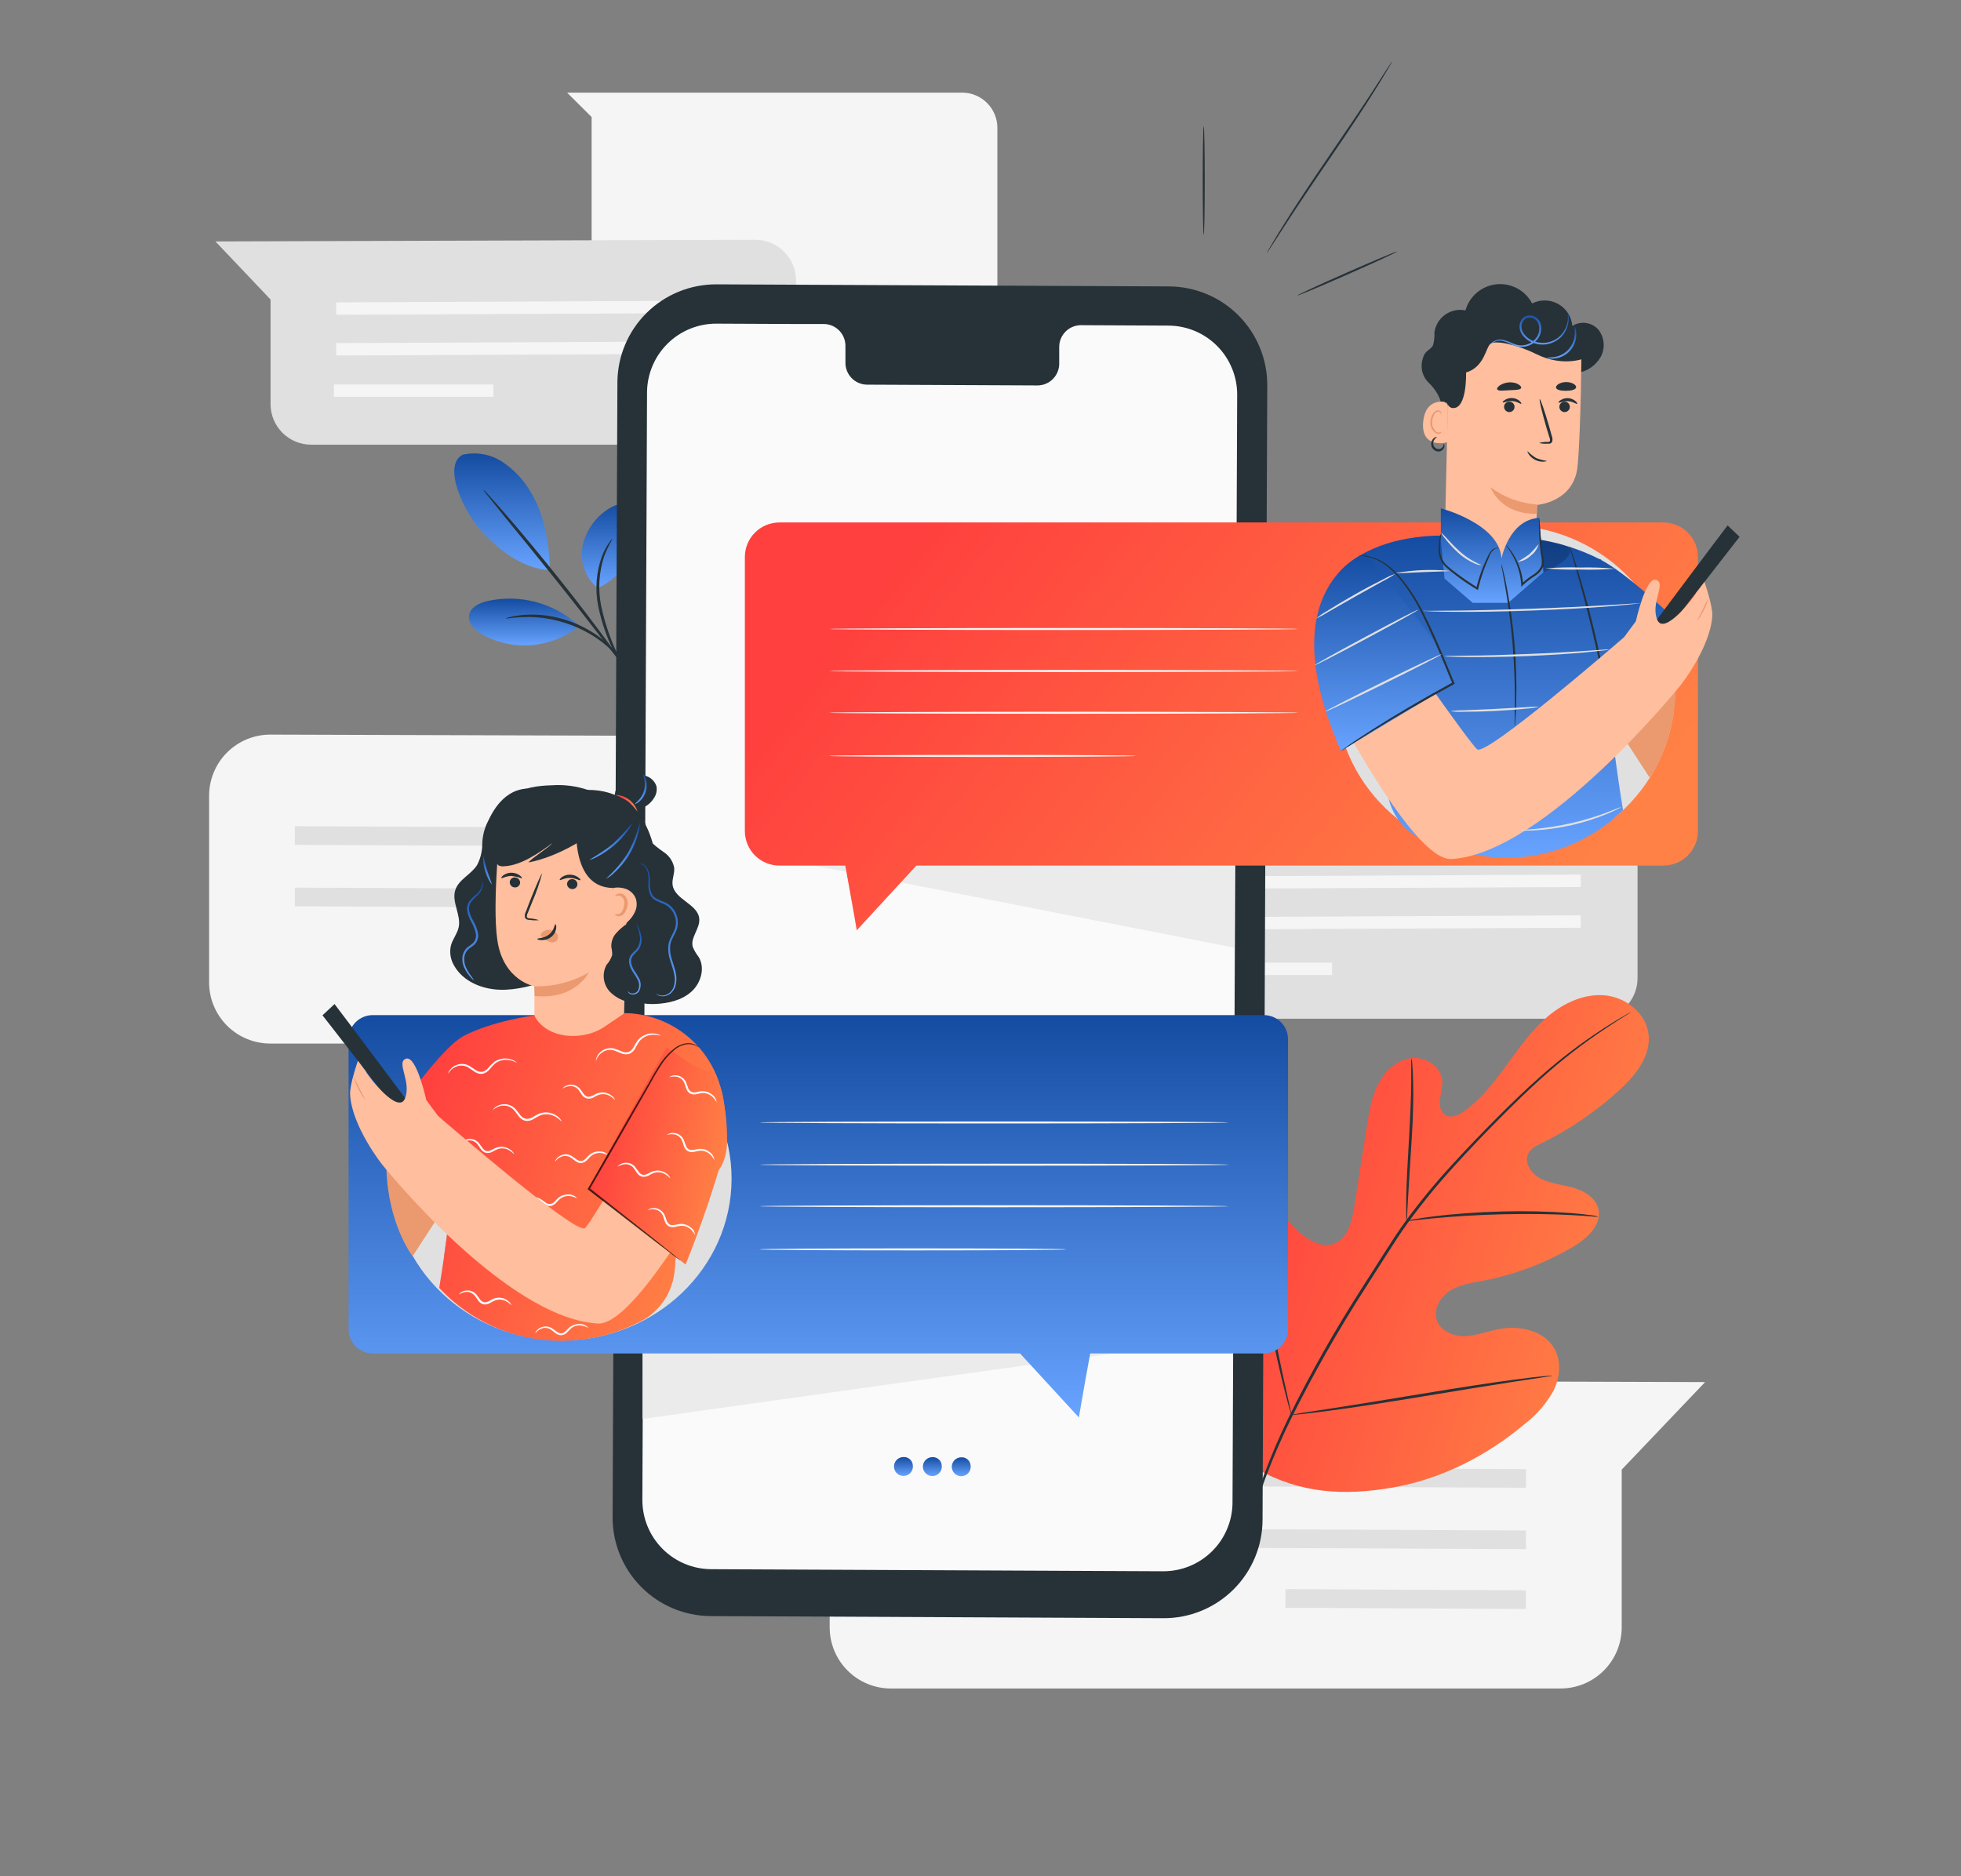 <svg width="627" height="600" viewBox="0 0 627 600" fill="none" xmlns="http://www.w3.org/2000/svg">
<rect x="0" y="0" width="627" height="600" fill="#808080" stroke="none"/>
<path d="M66.858 254.458V314.151C66.858 319.338 68.92 324.313 72.59 327.982C76.26 331.65 81.238 333.71 86.428 333.71H300.567C305.755 333.707 310.729 331.645 314.397 327.977C318.064 324.309 320.124 319.336 320.124 314.151V263.718L346.79 235.726L86.503 234.912C83.928 234.902 81.376 235.4 78.994 236.378C76.612 237.355 74.446 238.793 72.621 240.609C70.796 242.425 69.347 244.583 68.359 246.96C67.37 249.336 66.86 251.884 66.858 254.458V254.458Z" fill="#F5F5F5"/>
<path d="M288.557 271.073L94.251 270.171L94.263 264.207L288.582 265.096L288.557 271.073Z" fill="#E0E0E0"/>
<path d="M288.557 290.707L94.251 289.818L94.263 283.841L288.582 284.743L288.557 290.707Z" fill="#E0E0E0"/>
<path d="M211.687 303.501L211.658 309.465L288.544 309.84L288.573 303.876L211.687 303.501Z" fill="#E0E0E0"/>
<path d="M265.276 460.702V520.394C265.276 525.582 267.338 530.557 271.008 534.225C274.678 537.893 279.656 539.954 284.846 539.954H498.96C504.148 539.95 509.122 537.888 512.79 534.22C516.457 530.553 518.517 525.58 518.517 520.394V469.961L545.183 441.969L284.884 441.155C282.311 441.15 279.764 441.652 277.386 442.632C275.008 443.612 272.847 445.05 271.026 446.866C269.205 448.681 267.76 450.838 266.773 453.212C265.786 455.586 265.278 458.131 265.276 460.702V460.702Z" fill="#F5F5F5"/>
<path d="M487.915 475.763L293.597 474.873L293.609 468.896L487.928 469.798L487.915 475.763Z" fill="#E0E0E0"/>
<path d="M487.915 495.397L293.597 494.507L293.609 488.531L487.928 489.433L487.915 495.397Z" fill="#E0E0E0"/>
<path d="M411.026 508.178L410.997 514.142L487.884 514.518L487.913 508.554L411.026 508.178Z" fill="#E0E0E0"/>
<path d="M181.318 29.62H307.613C310.605 29.62 313.475 30.809 315.591 32.923C317.707 35.038 318.896 37.907 318.896 40.898V102.633C318.896 105.624 317.707 108.492 315.591 110.607C313.475 112.722 310.605 113.91 307.613 113.91H200.449C197.457 113.91 194.587 112.722 192.471 110.607C190.355 108.492 189.166 105.624 189.166 102.633V37.427L181.318 29.62Z" fill="#F5F5F5"/>
<path d="M254.495 89.639V129.234C254.495 132.673 253.128 135.972 250.694 138.404C248.261 140.836 244.96 142.202 241.519 142.202H99.529C97.821 142.207 96.129 141.876 94.55 141.226C92.971 140.577 91.535 139.623 90.325 138.418C89.115 137.213 88.155 135.782 87.499 134.206C86.843 132.63 86.505 130.941 86.503 129.234V95.779L68.876 77.209L241.519 76.671C244.96 76.671 248.261 78.037 250.694 80.469C253.128 82.901 254.495 86.2 254.495 89.639V89.639Z" fill="#E0E0E0"/>
<path d="M107.489 100.653L236.367 100.064L236.354 96.105L107.477 96.706L107.489 100.653Z" fill="#F5F5F5"/>
<path d="M107.489 113.684L236.367 113.083L236.354 109.136L107.477 109.725L107.489 113.684Z" fill="#F5F5F5"/>
<path d="M157.749 122.944H106.75V126.903H157.749V122.944Z" fill="#F5F5F5"/>
<path d="M523.582 273.216V312.81C523.582 316.25 522.215 319.548 519.781 321.98C517.348 324.413 514.048 325.779 510.606 325.779H368.578C365.136 325.779 361.834 324.413 359.399 321.981C356.964 319.55 355.594 316.251 355.59 312.81V279.355L337.914 260.786L510.556 260.247C512.264 260.242 513.956 260.574 515.535 261.223C517.115 261.873 518.55 262.827 519.76 264.031C520.97 265.236 521.93 266.667 522.586 268.243C523.242 269.819 523.58 271.509 523.582 273.216Z" fill="#E0E0E0"/>
<path d="M376.539 284.242L505.429 283.641L505.404 279.681L376.527 280.283L376.539 284.242Z" fill="#F5F5F5"/>
<path d="M376.539 297.261L505.429 296.672L505.404 292.712L376.527 293.301L376.539 297.261Z" fill="#F5F5F5"/>
<path d="M425.896 307.848H374.897V311.808H425.896V307.848Z" fill="#F5F5F5"/>
<path d="M401.926 469.748C380.701 449.086 380.35 417.122 385.866 389.368C386.794 384.732 387.12 379.733 389.979 375.999C392.837 372.265 398.491 370.323 402.352 372.979C405.549 375.172 406.402 379.445 407.793 383.091C409.648 387.959 412.847 392.2 417.02 395.32C419.741 397.35 423.288 398.891 426.448 397.764C430.836 396.197 432.227 390.722 432.954 386.086C434.308 377.432 435.671 368.782 437.041 360.136C437.768 355.487 438.533 350.751 440.689 346.591C442.846 342.431 446.72 338.86 451.333 338.346C455.947 337.833 460.986 341.266 461.174 345.965C461.032 347.91 460.76 349.844 460.359 351.754C460.171 353.696 460.723 355.976 462.466 356.765C464.208 357.555 466.302 356.603 467.907 355.512C473.46 351.616 477.698 346.128 481.697 340.627C485.696 335.126 489.67 329.463 494.86 325.065C500.051 320.667 506.708 317.609 513.415 318.324C520.122 319.038 526.541 324.288 527.142 331.104C527.744 337.92 522.855 343.922 517.84 348.533C510.394 355.374 502 361.105 492.917 365.549C491.287 366.351 489.52 367.203 488.68 368.832C487.163 371.764 489.595 375.31 492.441 376.826C495.713 378.543 499.511 378.793 503.059 379.821C506.607 380.848 510.268 383.066 511.083 386.712C512.199 391.724 507.422 396.072 502.984 398.691C494.1 403.929 484.38 407.6 474.25 409.542C470.64 410.231 466.866 410.732 463.719 412.687C460.573 414.641 458.241 418.526 459.369 422.059C460.497 425.593 464.584 427.347 468.27 427.272C471.956 427.196 475.466 425.768 479.089 425.041C485.859 423.688 494.02 425.467 497.192 431.645C499.286 435.704 498.697 440.779 496.628 444.876C494.383 448.875 491.356 452.382 487.727 455.188C475.541 465.488 460.886 472.993 445.253 475.7C429.62 478.406 415.704 477.554 401.888 469.773" fill="url(#paint0_linear_5_7)"/>
<path d="M398.165 490.398C401.568 477.66 406.186 465.278 411.955 453.422C419.086 438.97 427.039 424.939 435.775 411.396L442.595 400.708C444.839 397.2 447.058 393.716 449.453 390.459C454.059 384.187 459.01 378.176 464.283 372.453C469.298 366.952 474.187 361.928 478.839 357.254C483.49 352.58 487.903 348.333 492.102 344.624C498.686 338.728 505.729 333.365 513.164 328.586C515.797 326.894 517.878 325.641 519.294 324.827L520.924 323.887C521.114 323.767 521.316 323.666 521.526 323.586C521.362 323.726 521.185 323.852 520.999 323.962L519.42 324.964C518.028 325.829 515.985 327.12 513.39 328.861C506.039 333.73 499.07 339.15 492.541 345.075C488.379 348.834 484.004 353.082 479.378 357.755C474.752 362.429 469.862 367.491 464.91 372.979C459.69 378.689 454.785 384.679 450.217 390.922C447.848 394.167 445.641 397.626 443.397 401.134C441.153 404.642 438.897 408.214 436.59 411.822C427.881 425.342 419.929 439.335 412.77 453.735C406.974 465.53 402.298 477.842 398.804 490.51" fill="#263238"/>
<path d="M449.741 390.459C449.63 389.78 449.588 389.091 449.616 388.404C449.616 387.088 449.616 385.171 449.616 382.815C449.716 378.091 450.079 371.538 450.493 364.384C450.907 357.229 451.195 350.701 451.22 345.977C451.22 343.622 451.22 341.717 451.22 340.401C451.165 339.716 451.191 339.026 451.295 338.346C451.451 339.017 451.539 339.701 451.559 340.389C451.684 341.642 451.772 343.609 451.835 345.977C451.96 350.701 451.835 357.254 451.358 364.434C450.882 371.613 450.531 377.941 450.217 382.84C450.104 385.046 450.004 386.913 449.916 388.416C449.938 389.101 449.879 389.787 449.741 390.459V390.459Z" fill="#263238"/>
<path d="M511.208 389.08C510.4 389.127 509.59 389.094 508.789 388.98C507.234 388.867 505.028 388.679 502.207 388.554C496.641 388.253 488.956 388.103 480.456 388.303C471.956 388.504 464.283 389.043 458.73 389.556C455.959 389.807 453.715 390.07 452.173 390.246C451.37 390.385 450.556 390.448 449.741 390.434C450.518 390.187 451.315 390.011 452.123 389.907C453.665 389.632 455.884 389.281 458.667 388.942C464.221 388.241 471.918 387.627 480.443 387.401C487.714 387.202 494.991 387.374 502.244 387.915C505.028 388.128 507.259 388.391 508.826 388.617C509.633 388.693 510.431 388.848 511.208 389.08V389.08Z" fill="#263238"/>
<path d="M412.921 452.444C412.921 452.444 412.795 452.181 412.632 451.655C412.469 451.129 412.231 450.264 411.955 449.324C411.391 447.307 410.639 444.312 409.761 440.716C408.006 433.411 405.9 423.262 403.719 412.01C401.537 400.758 399.519 390.609 397.914 383.279C397.124 379.72 396.472 376.788 395.996 374.608C395.783 373.668 395.62 372.879 395.482 372.24C395.403 371.967 395.361 371.685 395.357 371.4C395.497 371.651 395.598 371.921 395.658 372.202C395.833 372.829 396.046 373.593 396.322 374.52C396.886 376.538 397.638 379.532 398.516 383.141C400.271 390.433 402.39 400.595 404.559 411.847C406.728 423.099 408.758 433.248 410.363 440.578C411.153 444.137 411.805 447.069 412.281 449.249C412.494 450.189 412.657 450.966 412.795 451.605C412.873 451.878 412.915 452.16 412.921 452.444V452.444Z" fill="#263238"/>
<path d="M496.352 439.889C496.082 439.989 495.799 440.052 495.512 440.077L493.08 440.478L484.141 441.831C476.619 442.984 466.202 444.701 454.705 446.593C443.209 448.485 432.779 450.114 425.207 451.104C421.446 451.605 418.349 451.981 416.23 452.194L413.723 452.432C413.44 452.476 413.153 452.476 412.87 452.432C413.143 452.339 413.425 452.276 413.71 452.244L416.13 451.843L425.069 450.49C432.591 449.337 443.021 447.633 454.517 445.728C466.013 443.824 476.444 442.207 484.016 441.217C487.777 440.716 490.861 440.34 492.992 440.127L495.5 439.902C495.781 439.852 496.069 439.848 496.352 439.889V439.889Z" fill="#263238"/>
<path d="M191.034 187.999C189.144 186.424 187.704 184.378 186.861 182.067C186.018 179.757 185.801 177.264 186.232 174.843C186.708 172.434 187.658 170.143 189.027 168.104C190.396 166.065 192.156 164.318 194.206 162.964C196.074 161.711 198.393 160.659 200.574 161.298C201.574 161.662 202.459 162.286 203.137 163.105C203.816 163.924 204.264 164.909 204.436 165.959C204.753 168.075 204.502 170.237 203.709 172.224C201.327 179.091 197.766 185.305 191.034 188.037" fill="url(#paint1_linear_5_7)"/>
<path d="M184.678 199.727C180.816 196.273 176.185 193.79 171.171 192.482C166.156 191.175 160.902 191.081 155.843 192.209C153.336 192.798 150.39 194.152 149.976 196.745C149.563 199.339 151.869 201.557 154.151 202.885C158.967 205.557 164.467 206.745 169.957 206.299C175.447 205.853 180.683 203.793 185.004 200.379" fill="url(#paint2_linear_5_7)"/>
<path d="M147.933 145.422C150.062 144.931 152.269 144.871 154.422 145.246C156.575 145.62 158.631 146.421 160.47 147.603C164.162 150.01 167.25 153.234 169.496 157.025C174.034 164.192 175.639 173.84 175.839 182.323C166.412 181.947 158.363 174.542 154.527 170.52C148.434 164.18 141.288 149.031 147.858 145.46" fill="url(#paint3_linear_5_7)"/>
<path d="M198.932 212.546C198.074 211.409 197.287 210.22 196.575 208.987C194.136 204.207 192.352 199.12 191.272 193.863C190.209 188.538 190.616 183.024 192.451 177.913C193.024 176.383 193.786 174.931 194.72 173.59C195.037 173.078 195.43 172.618 195.886 172.224C194.796 174.119 193.857 176.096 193.077 178.138C191.487 183.171 191.186 188.521 192.2 193.7C193.293 198.887 194.976 203.932 197.215 208.736" fill="#263238"/>
<path d="M199.02 212.658L194.105 206.331C189.981 200.98 184.252 193.6 177.808 185.531C171.364 177.462 165.459 170.244 161.172 165.032L156.157 158.767C155.497 158.039 154.901 157.255 154.377 156.424C155.116 157.07 155.804 157.774 156.433 158.529C157.686 159.932 159.529 161.975 161.748 164.531C166.174 169.643 172.179 176.81 178.623 184.879C185.066 192.949 190.695 200.404 194.695 205.867C196.701 208.599 198.293 210.879 199.371 212.37" fill="#263238"/>
<path d="M161.723 197.76C162.236 197.507 162.786 197.337 163.353 197.259C163.998 197.081 164.656 196.956 165.321 196.883C166.197 196.738 167.08 196.642 167.966 196.595C170.28 196.449 172.603 196.537 174.899 196.858C177.705 197.276 180.458 197.995 183.111 199.001C185.751 200.056 188.273 201.387 190.633 202.973C192.539 204.287 194.307 205.789 195.911 207.458C196.537 208.089 197.127 208.754 197.678 209.451C198.131 209.957 198.55 210.493 198.932 211.054C199.546 211.969 199.459 212.395 199.408 212.433C198.186 210.865 196.88 209.363 195.497 207.935C193.861 206.37 192.091 204.953 190.207 203.699C187.884 202.206 185.419 200.947 182.847 199.94C180.255 198.957 177.571 198.231 174.837 197.773C172.598 197.416 170.332 197.265 168.067 197.322C164.105 197.359 161.723 197.936 161.723 197.76Z" fill="#263238"/>
<path d="M372.013 517.475L227.215 516.798C218.861 516.749 210.869 513.388 204.993 507.453C199.116 501.519 195.836 493.497 195.873 485.148L197.403 122.317C197.439 113.963 200.792 105.964 206.725 100.079C212.658 94.194 220.686 90.903 229.045 90.93L373.844 91.594C382.197 91.65 390.188 95.015 396.063 100.95C401.938 106.886 405.219 114.908 405.185 123.257L403.681 486.075C403.645 494.435 400.288 502.438 394.35 508.326C388.412 514.214 380.378 517.505 372.013 517.475V517.475Z" fill="#263238"/>
<path d="M373.593 104.124L345.511 103.986C344.596 104.002 343.692 104.199 342.853 104.564C342.013 104.929 341.254 105.456 340.618 106.115C339.983 106.773 339.483 107.551 339.148 108.402C338.813 109.254 338.649 110.163 338.666 111.078V116.165C338.683 117.08 338.519 117.989 338.184 118.841C337.849 119.692 337.349 120.47 336.713 121.128C336.078 121.787 335.318 122.314 334.479 122.679C333.639 123.044 332.736 123.241 331.821 123.257L277.098 123.006C275.25 122.954 273.499 122.171 272.227 120.83C270.956 119.489 270.269 117.699 270.316 115.852V110.765C270.363 108.916 269.674 107.123 268.4 105.782C267.126 104.44 265.371 103.659 263.521 103.61H253.655L229.083 103.497C223.222 103.474 217.591 105.777 213.428 109.9C209.265 114.023 206.91 119.63 206.88 125.487L205.388 479.622C205.365 485.476 207.668 491.101 211.791 495.259C215.914 499.417 221.52 501.77 227.378 501.8L371.888 502.464C374.789 502.477 377.664 501.919 380.349 500.822C383.034 499.724 385.477 498.109 387.537 496.068C389.598 494.028 391.236 491.601 392.358 488.928C393.48 486.254 394.065 483.386 394.078 480.486L395.57 126.339C395.591 123.437 395.039 120.559 393.946 117.87C392.852 115.182 391.238 112.735 389.196 110.671C387.154 108.607 384.725 106.967 382.048 105.843C379.37 104.719 376.497 104.135 373.593 104.124Z" fill="#FAFAFA"/>
<path d="M291.854 468.508C291.946 469.118 291.849 469.742 291.576 470.295C291.302 470.849 290.866 471.305 290.325 471.603C289.784 471.901 289.165 472.026 288.551 471.962C287.937 471.897 287.357 471.646 286.89 471.243C286.423 470.839 286.091 470.302 285.938 469.703C285.786 469.105 285.821 468.475 286.038 467.897C286.255 467.319 286.644 466.822 287.153 466.472C287.661 466.122 288.265 465.936 288.883 465.939C289.616 465.894 290.337 466.138 290.893 466.618C291.448 467.098 291.793 467.776 291.854 468.508V468.508Z" fill="url(#paint4_linear_5_7)"/>
<path d="M301.093 468.558C301.183 469.168 301.084 469.791 300.808 470.343C300.533 470.895 300.095 471.35 299.554 471.646C299.013 471.942 298.393 472.065 297.78 471.999C297.166 471.932 296.588 471.68 296.122 471.275C295.656 470.871 295.326 470.333 295.175 469.735C295.024 469.137 295.059 468.507 295.277 467.93C295.495 467.353 295.885 466.857 296.393 466.508C296.902 466.158 297.505 465.973 298.122 465.977C298.857 465.932 299.58 466.177 300.136 466.66C300.692 467.143 301.036 467.824 301.093 468.558V468.558Z" fill="url(#paint5_linear_5_7)"/>
<path d="M310.333 468.595C310.425 469.206 310.328 469.83 310.055 470.383C309.781 470.937 309.345 471.393 308.804 471.691C308.263 471.989 307.644 472.114 307.03 472.05C306.416 471.985 305.836 471.734 305.369 471.33C304.902 470.927 304.57 470.389 304.418 469.791C304.265 469.193 304.3 468.563 304.517 467.985C304.734 467.407 305.123 466.91 305.632 466.559C306.14 466.209 306.744 466.023 307.362 466.027C308.095 465.978 308.819 466.221 309.375 466.702C309.931 467.182 310.275 467.863 310.333 468.595Z" fill="url(#paint6_linear_5_7)"/>
<path d="M250.132 274.845C252.489 275.183 394.529 303.024 394.529 303.024V274.845H250.132Z" fill="#EBEBEB"/>
<path d="M205.439 453.772C205.439 453.772 359.966 431.92 358.612 432.597C357.258 433.273 205.439 432.597 205.439 432.597V453.772Z" fill="#EBEBEB"/>
<path d="M384.876 40.296C385.052 40.296 385.202 48.102 385.202 57.725C385.202 67.348 385.052 75.167 384.876 75.167C384.701 75.167 384.55 67.361 384.55 57.725C384.55 48.09 384.701 40.296 384.876 40.296Z" fill="#263238"/>
<path d="M446.72 80.43C446.795 80.592 439.699 83.875 430.886 87.76C422.072 91.644 414.864 94.676 414.789 94.501C414.713 94.325 421.809 91.055 430.622 87.171C439.436 83.286 446.644 80.254 446.72 80.43Z" fill="#263238"/>
<path d="M445.152 19.559C445.078 19.8 444.969 20.028 444.826 20.236C444.538 20.712 444.187 21.326 443.748 22.078C442.808 23.681 441.417 25.974 439.661 28.781C436.151 34.419 431.099 42.063 425.37 50.408C419.64 58.753 414.55 66.358 410.94 71.922C409.172 74.641 407.73 76.934 406.677 78.513L405.499 80.292C405.374 80.51 405.222 80.712 405.048 80.893C405.14 80.658 405.254 80.432 405.386 80.216C405.674 79.74 406.025 79.126 406.464 78.375C407.392 76.771 408.796 74.49 410.551 71.671C414.061 66.033 419.114 58.389 424.83 50.044C430.547 41.699 435.662 34.144 439.273 28.543L443.535 21.94L444.714 20.16C444.843 19.948 444.99 19.747 445.152 19.559V19.559Z" fill="#263238"/>
<path d="M531.844 167.074H249.204C247.753 167.074 246.315 167.36 244.975 167.916C243.634 168.471 242.416 169.286 241.39 170.312C240.364 171.338 239.551 172.557 238.996 173.897C238.442 175.238 238.158 176.675 238.159 178.126V265.748C238.158 267.198 238.442 268.635 238.996 269.976C239.551 271.317 240.364 272.535 241.39 273.562C242.416 274.588 243.634 275.402 244.975 275.958C246.315 276.513 247.753 276.799 249.204 276.799H270.266C271.958 285.946 273.939 297.486 273.939 297.486L292.995 276.799H531.844C533.295 276.799 534.732 276.513 536.073 275.958C537.414 275.402 538.632 274.588 539.658 273.562C540.684 272.535 541.497 271.317 542.051 269.976C542.606 268.635 542.89 267.198 542.888 265.748V178.126C542.89 176.675 542.606 175.238 542.051 173.897C541.497 172.557 540.684 171.338 539.658 170.312C538.632 169.286 537.414 168.471 536.073 167.916C534.732 167.36 533.295 167.074 531.844 167.074V167.074Z" fill="url(#paint7_linear_5_7)"/>
<path d="M415.227 214.575C415.227 214.751 381.591 214.901 340.108 214.901C298.624 214.901 264.975 214.751 264.975 214.575C264.975 214.4 298.611 214.237 340.108 214.237C381.604 214.237 415.227 214.425 415.227 214.575Z" fill="#F5F5F5"/>
<path d="M415.227 201.143C415.227 201.319 381.591 201.469 340.108 201.469C298.624 201.469 264.975 201.319 264.975 201.143C264.975 200.968 298.611 200.817 340.108 200.817C381.604 200.817 415.227 200.955 415.227 201.143Z" fill="#F5F5F5"/>
<path d="M415.227 227.932C415.227 228.108 381.591 228.258 340.108 228.258C298.624 228.258 264.975 228.108 264.975 227.932C264.975 227.757 298.611 227.607 340.108 227.607C381.604 227.607 415.227 227.744 415.227 227.932Z" fill="#F5F5F5"/>
<path d="M363.388 241.728C363.388 241.903 341.361 242.054 314.182 242.054C287.002 242.054 264.975 241.903 264.975 241.728C264.975 241.552 287.002 241.402 314.182 241.402C341.361 241.402 363.388 241.54 363.388 241.728Z" fill="#F5F5F5"/>
<path d="M404.132 324.614H119.186C118.169 324.612 117.161 324.811 116.221 325.2C115.281 325.589 114.427 326.159 113.709 326.879C112.99 327.598 112.42 328.453 112.033 329.393C111.646 330.333 111.448 331.34 111.451 332.357V425.079C111.451 427.129 112.266 429.096 113.717 430.546C115.167 431.995 117.135 432.81 119.186 432.81H326.142L344.947 453.271C344.947 453.271 346.915 441.769 348.582 432.81H404.095C406.146 432.81 408.114 431.995 409.564 430.546C411.015 429.096 411.83 427.129 411.83 425.079V332.357C411.833 331.344 411.637 330.339 411.252 329.401C410.867 328.464 410.301 327.611 409.586 326.892C408.871 326.173 408.022 325.602 407.086 325.211C406.15 324.82 405.147 324.617 404.132 324.614V324.614Z" fill="url(#paint8_linear_5_7)"/>
<path d="M392.962 372.453C392.962 372.628 359.326 372.779 317.83 372.779C276.334 372.779 242.698 372.628 242.698 372.453C242.698 372.278 276.334 372.127 317.83 372.127C359.326 372.127 392.962 372.227 392.962 372.453Z" fill="#F5F5F5"/>
<path d="M392.962 358.946C392.962 359.121 359.326 359.271 317.83 359.271C276.334 359.271 242.698 359.121 242.698 358.946C242.698 358.77 276.334 358.62 317.83 358.62C359.326 358.62 392.962 358.758 392.962 358.946Z" fill="#F5F5F5"/>
<path d="M392.962 385.735C392.962 385.91 359.326 386.061 317.83 386.061C276.334 386.061 242.698 385.91 242.698 385.735C242.698 385.559 276.334 385.409 317.83 385.409C359.326 385.409 392.962 385.559 392.962 385.735Z" fill="#F5F5F5"/>
<path d="M341.123 399.53C341.123 399.718 319.096 399.856 291.917 399.856C264.737 399.856 242.698 399.718 242.698 399.53C242.698 399.342 264.737 399.204 291.917 399.204C319.096 399.204 341.123 399.355 341.123 399.53Z" fill="#F5F5F5"/>
<path d="M460.786 129.91C460.961 127.605 458.905 124.435 457.025 122.605C455.935 121.624 455.156 120.345 454.784 118.927C454.412 117.509 454.463 116.013 454.931 114.624C455.696 111.78 457.501 111.993 458.216 110.314C458.563 109.015 458.703 107.671 458.629 106.329C458.778 105.196 459.159 104.105 459.748 103.125C460.338 102.146 461.123 101.298 462.054 100.635C462.986 99.972 464.044 99.507 465.163 99.271C466.282 99.035 467.438 99.032 468.558 99.262C469.181 97.038 470.458 95.053 472.224 93.564C473.99 92.075 476.162 91.151 478.46 90.912C480.758 90.673 483.075 91.13 485.11 92.223C487.144 93.317 488.803 94.997 489.871 97.044C491.169 96.385 492.609 96.056 494.065 96.085C495.52 96.115 496.946 96.502 498.216 97.213C499.487 97.924 500.562 98.936 501.348 100.161C502.133 101.386 502.605 102.786 502.721 104.236C504.037 103.397 505.612 103.062 507.155 103.292C508.699 103.523 510.107 104.303 511.12 105.489C512.072 106.731 512.636 108.224 512.743 109.784C512.85 111.344 512.495 112.901 511.722 114.26C510.928 115.609 509.838 116.76 508.536 117.628C507.233 118.496 505.751 119.058 504.2 119.272C501.09 119.667 497.934 119.094 495.161 117.631C492.4 116.178 489.894 114.286 487.74 112.03" fill="#263238"/>
<path d="M481.283 273.905C511.256 273.905 535.554 250.186 535.554 220.928C535.554 191.67 511.256 167.951 481.283 167.951C451.31 167.951 427.012 191.67 427.012 220.928C427.012 250.186 451.31 273.905 481.283 273.905Z" fill="#E0E0E0"/>
<path d="M535.78 220.966L529.775 205.579L508.25 219.099L527.431 248.657C527.431 248.657 535.228 238.533 535.78 220.966Z" fill="#EB996E"/>
<path d="M476.394 187.636C480.102 187.658 483.676 186.253 486.377 183.713C489.077 181.172 490.696 177.691 490.899 173.991C491.212 167.613 491.488 161.461 491.488 161.461C491.488 161.461 503.323 160.609 504.413 149.031C505.504 137.453 505.667 110.702 505.667 110.702C499.246 107.334 492.047 105.725 484.802 106.04C477.558 106.354 470.526 108.581 464.421 112.494L463.293 113.208L461.926 173.101C461.913 175.007 462.278 176.897 462.999 178.662C463.721 180.426 464.785 182.03 466.13 183.382C467.475 184.733 469.074 185.805 470.836 186.535C472.598 187.265 474.487 187.639 476.394 187.636V187.636Z" fill="#FFBE9D"/>
<path d="M483.139 128.52C483.45 128.629 483.723 128.829 483.921 129.092C484.12 129.356 484.237 129.673 484.257 130.002C484.277 130.332 484.199 130.66 484.033 130.946C483.867 131.232 483.621 131.462 483.324 131.608C483.028 131.755 482.695 131.81 482.367 131.769C482.04 131.727 481.731 131.589 481.481 131.373C481.231 131.157 481.051 130.872 480.962 130.554C480.873 130.236 480.88 129.899 480.982 129.585C481.128 129.158 481.436 128.807 481.84 128.607C482.245 128.408 482.711 128.376 483.139 128.52V128.52Z" fill="#263238"/>
<path d="M486.423 129.121C486.223 129.309 485.169 128.357 483.515 128.256C481.86 128.156 480.681 128.908 480.518 128.695C480.355 128.482 480.644 128.244 481.17 127.893C481.891 127.438 482.74 127.228 483.59 127.292C484.436 127.349 485.241 127.679 485.884 128.231C486.323 128.657 486.486 129.033 486.423 129.121Z" fill="#263238"/>
<path d="M500.815 128.52C501.127 128.629 501.399 128.829 501.598 129.092C501.797 129.356 501.914 129.673 501.934 130.002C501.954 130.332 501.876 130.66 501.71 130.946C501.544 131.232 501.297 131.462 501.001 131.608C500.705 131.755 500.372 131.81 500.044 131.769C499.716 131.727 499.408 131.589 499.158 131.373C498.908 131.157 498.727 130.872 498.639 130.554C498.55 130.236 498.557 129.899 498.659 129.585C498.805 129.158 499.113 128.807 499.517 128.607C499.921 128.408 500.388 128.376 500.815 128.52V128.52Z" fill="#263238"/>
<path d="M504.275 129.146C504.087 129.347 503.022 128.394 501.367 128.294C499.712 128.194 498.534 128.946 498.371 128.733C498.208 128.52 498.496 128.282 499.035 127.931C499.751 127.474 500.596 127.263 501.442 127.329C502.292 127.389 503.1 127.718 503.749 128.269C504.225 128.695 504.376 129.071 504.275 129.146Z" fill="#263238"/>
<path d="M492.115 141.663C492.971 141.4 493.865 141.285 494.76 141.325C495.186 141.325 495.525 141.25 495.575 141.024C495.634 140.596 495.564 140.16 495.374 139.771C495.048 138.681 494.71 137.579 494.359 136.426C492.98 131.665 492.065 127.755 492.303 127.655C492.541 127.555 493.87 131.414 495.249 136.15C495.575 137.303 495.876 138.418 496.189 139.508C496.417 140.066 496.448 140.685 496.277 141.263C496.201 141.419 496.091 141.555 495.954 141.662C495.817 141.768 495.657 141.842 495.487 141.877C495.246 141.906 495.002 141.906 494.76 141.877C493.873 141.956 492.978 141.884 492.115 141.663Z" fill="#263238"/>
<path d="M491.438 161.311C486.037 160.977 480.855 159.054 476.544 155.785C476.544 155.785 479.465 164.418 491.225 164.318L491.438 161.311Z" fill="#EB996E"/>
<path d="M462.942 130.224C462.952 129.769 462.786 129.328 462.477 128.993C462.168 128.659 461.742 128.458 461.287 128.432C459.106 128.332 455.52 129.121 455.019 135.085C454.367 143.606 462.691 141.638 462.729 141.35C462.766 141.062 462.904 133.544 462.942 130.224Z" fill="#FFBE9D"/>
<path d="M460.949 138.005C460.949 138.005 460.786 138.105 460.522 138.193C460.346 138.266 460.156 138.304 459.964 138.304C459.773 138.304 459.583 138.266 459.407 138.193C458.877 137.804 458.462 137.28 458.204 136.676C457.946 136.073 457.855 135.411 457.94 134.759C457.971 134.027 458.169 133.312 458.517 132.667C458.624 132.403 458.795 132.169 459.013 131.986C459.231 131.802 459.491 131.675 459.77 131.614C459.946 131.579 460.128 131.608 460.284 131.695C460.441 131.783 460.561 131.923 460.623 132.091C460.723 132.329 460.623 132.504 460.698 132.517C460.773 132.529 460.899 132.391 460.848 132.028C460.817 131.814 460.711 131.618 460.547 131.477C460.327 131.281 460.04 131.177 459.745 131.188C459.382 131.235 459.038 131.374 458.745 131.594C458.453 131.814 458.223 132.106 458.078 132.441C457.648 133.145 457.406 133.948 457.376 134.772C457.278 135.53 457.407 136.299 457.746 136.983C458.085 137.668 458.619 138.237 459.281 138.619C459.508 138.701 459.751 138.732 459.991 138.71C460.231 138.688 460.464 138.614 460.673 138.493C460.911 138.218 460.974 138.03 460.949 138.005Z" fill="#EB996E"/>
<path d="M478.751 124.573C479.177 125.124 480.656 124.873 482.587 124.786C484.518 124.698 486.009 124.71 486.348 124.109C486.686 123.508 484.894 122.067 482.411 122.28C479.929 122.493 478.274 124.009 478.751 124.573Z" fill="#263238"/>
<path d="M497.531 124.009C497.756 124.748 499.173 124.974 500.74 124.961C502.307 124.949 503.711 124.673 503.924 123.921C504.138 123.169 502.671 122.154 500.702 122.179C498.734 122.204 497.292 123.282 497.531 124.009Z" fill="#263238"/>
<path d="M507.259 114.336C507.259 114.336 500.226 117.744 491.087 113.183C485.082 110.188 478.099 108.722 476.557 109.925C475.015 111.128 474.689 117.318 468.746 119.122C468.746 119.122 469.148 130.9 464.446 130.487C459.745 130.073 462.679 111.83 462.679 111.83L474.187 106.216L486.724 103.848L498.546 105.515L507.698 108.021L507.259 114.336Z" fill="#263238"/>
<path d="M428.516 182.599C440.815 169.956 462.453 171.322 462.453 171.322L480.393 184.165L490.56 172.324C497.769 173.305 504.767 175.469 511.271 178.727L511.96 178.94V179.078C519.833 183.351 530.966 193.6 541.585 203.536L528.885 215.315L514.819 227.845C514.851 227.925 514.851 228.015 514.819 228.095C514.681 228.86 516.774 246.013 518.931 259.044C512.809 265.079 505.308 269.532 497.078 272.019C488.847 274.506 480.134 274.951 471.693 273.316C465.938 272.301 463.155 270.91 457.827 269.557C453.988 268.54 450.556 266.364 448.001 263.325C445.445 260.286 443.89 256.534 443.548 252.579V252.579C442.595 241.653 441.868 228.12 441.868 228.12" fill="url(#paint9_linear_5_7)"/>
<path d="M501.806 174.542C502.12 175.192 502.38 175.867 502.583 176.559C503.047 177.812 503.661 179.78 504.401 182.148C505.88 186.884 507.773 193.425 509.553 200.855C511.334 208.285 512.675 214.964 513.515 219.851C513.941 222.357 514.255 224.286 514.443 225.664C514.577 226.371 514.656 227.088 514.681 227.807C514.46 227.12 514.296 226.416 514.192 225.702C513.904 224.236 513.527 222.294 513.064 219.938C512.098 215.077 510.694 208.373 508.914 201.005C507.134 193.638 505.328 187.009 503.975 182.286L502.345 176.635C502.116 175.951 501.936 175.251 501.806 174.542V174.542Z" fill="#263238"/>
<path d="M513.352 219.713C513.239 219.575 518.605 215.014 525.337 209.538C532.069 204.063 537.61 199.727 537.723 199.865C537.836 200.003 532.483 204.564 525.751 210.04C519.019 215.515 513.477 219.851 513.352 219.713Z" fill="#263238"/>
<path opacity="0.2" d="M444.751 199.94L433.769 236.114L437.869 238.244L441.905 228.02C441.905 228.02 446.017 206.519 444.751 199.94Z" fill="black"/>
<g opacity="0.2">
<path d="M500.615 174.567C506.545 177.687 491.676 185.205 484.969 185.005L489.846 172.149C489.846 172.149 498.621 173.515 500.615 174.567Z" fill="black"/>
</g>
<path d="M460.685 172.149V162.563C460.685 162.563 479.403 167.388 480.08 178.577C480.08 178.577 482.462 166.197 492.115 165.608L493.481 183.012L482.198 192.786H470.878L461.864 185.005L460.685 172.926" fill="url(#paint10_linear_5_7)"/>
<path d="M484.304 232.28C484.24 231.597 484.24 230.909 484.304 230.225C484.304 228.897 484.304 226.98 484.367 224.612C484.367 219.888 484.229 213.335 483.64 206.155C483.051 198.976 482.098 192.485 481.308 187.824C480.907 185.581 480.569 183.727 480.318 182.311C480.155 181.641 480.055 180.957 480.017 180.268C480.252 180.917 480.436 181.583 480.569 182.261C480.894 183.514 481.308 185.418 481.76 187.749C482.92 193.819 483.756 199.946 484.267 206.105C484.774 212.264 484.949 218.446 484.793 224.624C484.731 226.993 484.643 228.91 484.53 230.238C484.503 230.923 484.428 231.606 484.304 232.28V232.28Z" fill="#263238"/>
<path d="M479.227 175.357C478.853 175.294 478.468 175.328 478.111 175.457C477.192 175.975 476.516 176.835 476.231 177.85C474.685 181.191 473.479 184.68 472.633 188.262L472.533 188.688L472.156 188.463C471.041 187.786 469.887 187.06 468.734 186.283C466.632 184.853 464.607 183.313 462.666 181.672C461.783 180.935 461.077 180.01 460.598 178.965C460.221 178.045 460.009 177.065 459.971 176.071C459.933 174.664 460.072 173.258 460.384 171.886C460.459 171.373 460.598 170.872 460.798 170.395C460.782 170.908 460.728 171.419 460.635 171.923C460.423 173.287 460.355 174.668 460.435 176.046C460.494 176.976 460.719 177.888 461.099 178.74C461.558 179.712 462.231 180.569 463.067 181.246C464.835 182.724 466.891 184.253 469.097 185.756C470.251 186.533 471.379 187.273 472.495 187.949L472.019 188.15C472.856 184.551 474.119 181.064 475.78 177.762C476.035 177.184 476.363 176.641 476.757 176.146C477.066 175.764 477.48 175.48 477.948 175.332C478.901 175.031 479.252 175.344 479.227 175.357Z" fill="#263238"/>
<path d="M492.115 165.608C492.229 166.097 492.287 166.597 492.29 167.099L492.591 171.184C492.729 172.901 492.942 174.943 493.293 177.186C493.595 178.39 493.671 179.638 493.519 180.87C493.044 182.161 492.165 183.264 491.012 184.015C489.546 184.924 488.17 185.969 486.9 187.135L486.398 187.699V186.947C486.171 183.674 485.225 180.491 483.627 177.625C482.437 175.482 481.459 174.392 481.534 174.329C481.609 174.267 481.835 174.555 482.274 175.068C482.903 175.807 483.473 176.595 483.979 177.424C485.722 180.304 486.765 183.553 487.025 186.909L486.473 186.721C487.761 185.506 489.168 184.423 490.673 183.489C491.692 182.82 492.473 181.846 492.905 180.707C493.036 179.559 492.968 178.398 492.704 177.274C492.391 175.006 492.228 172.938 492.14 171.209C492.052 169.48 492.04 168.077 492.052 167.112C492.009 166.61 492.03 166.105 492.115 165.608V165.608Z" fill="#263238"/>
<path d="M552.379 168.014C551.614 168.904 524.033 205.804 524.033 205.804L527.92 208.01L556.202 171.673L552.379 168.014Z" fill="#263238"/>
<path d="M441.642 197.134C441.642 197.134 470.639 238.858 472.395 239.673C475.83 241.289 515.496 207.032 519.282 203.749C519.808 203.048 520.886 201.582 523.043 198.662C523.043 198.662 526.177 184.353 529.512 185.443C532.846 186.533 527.681 192.723 529.863 198.161C532.044 203.599 541.998 190.643 542.399 189.465L544.969 186.107C544.969 186.107 547.665 193.738 547.477 196.933C546.888 207.145 537.222 219.287 537.222 219.287C537.222 219.287 493.807 273.04 464.07 274.707C455.508 275.183 440.251 250.9 430.108 232.681C427.146 227.361 426.234 221.142 427.544 215.196C428.853 209.251 432.294 203.989 437.217 200.404L441.642 197.134Z" fill="#FFBE9D"/>
<path d="M542.55 198.738C543.105 197.454 543.725 196.2 544.405 194.979C544.964 193.693 545.592 192.438 546.286 191.22C545.496 193.932 544.222 196.479 542.525 198.738H542.55Z" fill="#EB996E"/>
<path d="M436.74 176.772C436.74 176.772 405.612 187.836 428.754 240.149L464.685 218.472L459.57 206.243L436.74 176.772Z" fill="url(#paint11_linear_5_7)"/>
<path d="M434.358 177.687C435.621 177.57 436.894 177.676 438.119 178C439.554 178.372 440.926 178.95 442.194 179.717C443.869 180.76 445.396 182.024 446.732 183.476C450.126 187.265 452.971 191.513 455.182 196.094C457.814 201.181 460.272 206.982 462.792 213.059C463.544 214.889 464.296 216.68 464.998 218.384L465.111 218.66L464.848 218.798C454.455 224.462 445.403 229.762 439.009 233.734C435.8 235.713 433.255 237.342 431.487 238.47L429.482 239.723C429.252 239.882 429.009 240.021 428.754 240.137C428.954 239.943 429.172 239.771 429.406 239.623C429.845 239.297 430.497 238.821 431.362 238.232C433.067 236.979 435.587 235.35 438.759 233.32C445.102 229.248 454.129 223.86 464.534 218.184L464.384 218.585C463.682 216.881 462.929 215.089 462.177 213.26C459.67 207.183 457.163 201.394 454.655 196.319C452.487 191.788 449.712 187.573 446.406 183.789C445.114 182.35 443.639 181.086 442.018 180.03C440.778 179.253 439.437 178.65 438.032 178.238C436.825 177.951 435.596 177.766 434.358 177.687V177.687Z" fill="#263238"/>
<path d="M501.304 100.127C501.384 100.301 501.434 100.487 501.455 100.678C501.55 101.211 501.583 101.753 501.555 102.294C501.435 104.329 500.59 106.254 499.173 107.72C498.097 108.793 496.751 109.556 495.277 109.929C493.803 110.302 492.256 110.27 490.798 109.837C489.033 109.368 487.506 108.261 486.511 106.73C485.984 105.885 485.759 104.887 485.872 103.898C485.929 103.383 486.096 102.885 486.362 102.44C486.628 101.995 486.987 101.612 487.414 101.317C487.859 101.037 488.367 100.872 488.893 100.837C489.418 100.802 489.944 100.898 490.422 101.117C491.352 101.511 492.09 102.253 492.478 103.184C492.788 104.053 492.874 104.985 492.729 105.896C492.585 106.806 492.214 107.666 491.651 108.396C490.71 109.614 489.369 110.46 487.864 110.786C486.359 111.112 484.788 110.895 483.427 110.176C482.445 109.662 481.406 109.267 480.33 108.998C479.526 108.817 478.685 108.905 477.936 109.248C477.308 109.587 476.713 109.981 476.156 110.426C476.156 110.426 476.268 110.263 476.519 109.988C476.674 109.815 476.846 109.66 477.033 109.524C477.278 109.32 477.548 109.148 477.836 109.01C478.611 108.623 479.488 108.492 480.343 108.635C481.459 108.876 482.542 109.254 483.565 109.762C484.145 110.018 484.75 110.215 485.37 110.351C486.037 110.476 486.721 110.476 487.388 110.351C488.89 110.113 490.239 109.299 491.149 108.083C491.645 107.436 491.971 106.675 492.098 105.87C492.225 105.065 492.149 104.241 491.877 103.472C491.727 103.084 491.498 102.731 491.203 102.437C490.908 102.143 490.555 101.914 490.166 101.765C489.777 101.616 489.361 101.551 488.945 101.573C488.53 101.595 488.123 101.704 487.752 101.893C487.406 102.141 487.115 102.459 486.899 102.826C486.683 103.192 486.547 103.601 486.498 104.023C486.409 104.868 486.603 105.719 487.05 106.442C487.959 107.841 489.351 108.858 490.961 109.299C492.321 109.715 493.768 109.762 495.152 109.434C496.535 109.105 497.807 108.414 498.834 107.432C500.213 106.059 501.077 104.254 501.279 102.319C501.332 101.59 501.341 100.857 501.304 100.127V100.127Z" fill="url(#paint12_linear_5_7)"/>
<path d="M494.522 147.377C494.522 147.452 494.146 147.628 493.456 147.653C492.553 147.665 491.659 147.46 490.852 147.054C490.045 146.648 489.347 146.054 488.818 145.322C488.442 144.746 488.329 144.332 488.404 144.295C489.229 145.128 490.151 145.86 491.149 146.475C492.233 146.91 493.366 147.213 494.522 147.377V147.377Z" fill="#263238"/>
<path d="M461.651 141.902C461.713 141.902 462.064 142.453 461.651 143.317C461.52 143.562 461.342 143.777 461.126 143.951C460.911 144.126 460.663 144.255 460.397 144.332C460.056 144.409 459.701 144.402 459.363 144.313C459.024 144.223 458.713 144.054 458.454 143.819C458.171 143.588 457.946 143.295 457.795 142.962C457.645 142.629 457.575 142.266 457.589 141.902C457.61 141.351 457.813 140.822 458.165 140.398C458.767 139.696 459.419 139.621 459.419 139.696C459.419 139.771 458.968 140.01 458.567 140.674C458.31 141.059 458.199 141.523 458.254 141.982C458.309 142.442 458.527 142.866 458.868 143.18C459.052 143.347 459.271 143.471 459.51 143.543C459.749 143.614 460 143.632 460.247 143.593C460.66 143.5 461.026 143.26 461.275 142.917C461.676 142.403 461.55 141.902 461.651 141.902Z" fill="#263238"/>
<path d="M503.373 104.312C503.785 105.009 503.994 105.808 503.975 106.617C504.073 108.596 503.403 110.537 502.104 112.033C500.806 113.53 498.978 114.467 497.004 114.649C496.204 114.786 495.382 114.69 494.635 114.373C494.635 114.26 495.55 114.373 496.941 114.185C498.748 113.908 500.398 113.001 501.6 111.625C502.802 110.25 503.479 108.493 503.511 106.667C503.548 105.239 503.26 104.374 503.373 104.312Z" fill="url(#paint13_linear_5_7)"/>
<path d="M460.974 209.188C461.049 209.35 452.787 213.598 442.507 218.673C432.227 223.747 423.84 227.744 423.702 227.582C423.564 227.419 431.876 223.171 442.156 218.084C452.436 212.997 460.899 209.025 460.974 209.188Z" fill="#E0E0E0"/>
<path d="M453.439 194.979C453.527 195.129 446.168 199.251 437.004 204.163C427.839 209.075 420.342 212.934 420.267 212.771C420.192 212.608 427.538 208.498 436.703 203.587C445.867 198.675 453.351 194.816 453.439 194.979Z" fill="#E0E0E0"/>
<path d="M446.155 183.489C444.985 184.299 443.757 185.023 442.482 185.656L433.481 190.668L424.53 195.78C423.326 196.546 422.069 197.224 420.769 197.81C421.876 196.905 423.059 196.096 424.304 195.392C426.535 193.976 429.657 192.097 433.167 190.104C436.678 188.112 439.912 186.433 442.282 185.255C443.52 184.557 444.816 183.966 446.155 183.489V183.489Z" fill="#E0E0E0"/>
<path d="M473.698 180.744C472.85 180.705 472.021 180.483 471.266 180.093C469.429 179.27 467.736 178.157 466.252 176.798C464.764 175.44 463.396 173.956 462.165 172.362C461.602 171.748 461.126 171.061 460.748 170.32C460.823 170.32 461.475 170.934 462.516 172.074C463.556 173.214 464.96 174.768 466.69 176.309C468.148 177.632 469.77 178.76 471.517 179.667C472.808 180.381 473.724 180.669 473.698 180.744Z" fill="#E0E0E0"/>
<path d="M491.977 173.978C491.563 175.489 490.648 176.814 489.382 177.737C488.259 178.833 486.794 179.51 485.232 179.654C486.531 178.922 487.787 178.114 488.993 177.236C490.042 176.201 491.037 175.113 491.977 173.978V173.978Z" fill="#E0E0E0"/>
<path d="M524.585 192.836C524.357 192.906 524.121 192.948 523.883 192.961L521.864 193.212C520.109 193.412 517.564 193.65 514.43 193.901C508.162 194.402 499.386 194.891 489.821 195.242C480.255 195.592 471.492 195.705 465.173 195.655C462.027 195.655 459.469 195.567 457.714 195.505L455.683 195.405C455.446 195.405 455.211 195.375 454.981 195.317C455.214 195.287 455.45 195.287 455.683 195.317H457.714L465.173 195.254C471.442 195.192 480.218 194.991 489.796 194.653C499.374 194.314 508.099 193.876 514.393 193.5L521.839 193.024L523.87 192.899C524.104 192.845 524.345 192.824 524.585 192.836V192.836Z" fill="#E0E0E0"/>
<path d="M514.681 207.696C514.004 207.851 513.317 207.96 512.625 208.022C511.283 208.185 509.353 208.386 506.971 208.611C502.194 209.05 495.587 209.501 488.279 209.801C480.97 210.102 474.338 210.165 469.474 210.115C467.079 210.115 465.136 210.04 463.794 209.989C463.097 209.995 462.401 209.94 461.713 209.827C462.404 209.744 463.099 209.71 463.794 209.726L469.474 209.651C474.263 209.651 480.882 209.438 488.178 209.15C495.475 208.862 502.094 208.473 506.87 208.148L512.537 207.759C513.248 207.671 513.966 207.65 514.681 207.696V207.696Z" fill="#E0E0E0"/>
<path d="M492.203 226.015C490.839 226.33 489.45 226.527 488.053 226.604C485.47 226.867 481.91 227.155 477.961 227.356C474.012 227.556 470.439 227.619 467.844 227.607C466.446 227.672 465.045 227.618 463.657 227.444C465.038 227.233 466.434 227.132 467.831 227.143L477.923 226.704L487.953 226.141C489.365 226.002 490.785 225.96 492.203 226.015V226.015Z" fill="#E0E0E0"/>
<path d="M463.481 182.536C463.481 182.724 459.632 182.762 454.893 182.962C450.155 183.163 446.331 183.426 446.306 183.238C451.974 182.237 457.75 182 463.481 182.536V182.536Z" fill="#E0E0E0"/>
<path d="M516.361 181.86C512.658 182.164 508.941 182.256 505.228 182.135C501.509 182.233 497.788 182.112 494.083 181.772C497.789 181.459 501.511 181.363 505.228 181.484C508.943 181.385 512.661 181.511 516.361 181.86V181.86Z" fill="#E0E0E0"/>
<path d="M518.291 258.105C517.939 258.367 517.556 258.586 517.151 258.756C516.398 259.144 515.283 259.658 513.891 260.247C510.235 261.752 506.461 262.955 502.608 263.843C498.757 264.721 494.841 265.287 490.899 265.535C489.394 265.622 488.166 265.648 487.313 265.622C486.893 265.642 486.473 265.613 486.06 265.535C486.06 265.435 487.915 265.359 490.911 265.071C494.813 264.696 498.686 264.073 502.508 263.204C506.34 262.325 510.11 261.19 513.791 259.809C516.511 258.756 518.254 258.004 518.291 258.105Z" fill="#E0E0E0"/>
<path d="M179.638 428.65C209.611 428.65 233.909 405.481 233.909 376.901C233.909 348.321 209.611 325.152 179.638 325.152C149.665 325.152 125.367 348.321 125.367 376.901C125.367 405.481 149.665 428.65 179.638 428.65Z" fill="#E0E0E0"/>
<path d="M168.581 252.165C159.981 252.616 156.596 261.588 155.568 263.593C154.685 265.671 154.216 267.901 154.189 270.158C154.162 272.419 153.595 274.64 152.534 276.636C150.641 279.656 146.654 281.222 145.576 284.618C144.322 288.465 147.494 292.574 146.654 296.521C146.203 298.639 144.661 300.381 144.147 302.473C143.672 304.71 144.091 307.043 145.313 308.976C148.133 313.838 154.001 316.269 159.617 316.494C165.233 316.72 170.725 315.016 176.103 313.362" fill="#263238"/>
<path d="M206.467 263.292C206.136 264.242 206.079 265.265 206.3 266.246C206.522 267.227 207.014 268.127 207.72 268.843C209.164 270.227 210.725 271.484 212.384 272.602C213.213 273.173 213.921 273.901 214.467 274.747C215.014 275.592 215.388 276.536 215.568 277.526C215.731 279.355 214.803 281.185 215.054 283.002C215.706 287.7 223.191 289.104 223.579 293.815C223.855 296.96 220.62 299.854 221.523 302.874C222.011 304.007 222.644 305.072 223.404 306.044C225.535 309.578 224.093 314.439 221.009 317.171C217.925 319.902 213.663 320.867 209.551 321.055C206.09 321.205 202.154 320.642 200.123 317.847C198.255 315.279 198.644 311.795 199.007 308.65C200.75 293.965 200.449 279.13 200.161 264.344" fill="#263238"/>
<path d="M170.85 331.242C170.913 323.523 170.85 315.404 170.85 315.404C170.85 315.404 160.933 313.637 159.015 300.656C157.197 288.264 160.269 261.625 160.269 261.625C174.648 255.949 190.846 258.142 200.913 269.707L199.333 332.357C199.158 339.624 192.751 345.263 184.966 345.012C177.106 344.749 170.787 338.622 170.85 331.242Z" fill="#FFBE9D"/>
<path d="M162.977 282.074C162.966 282.508 163.126 282.929 163.421 283.247C163.716 283.565 164.123 283.756 164.556 283.778C164.768 283.797 164.982 283.774 165.185 283.709C165.387 283.645 165.575 283.541 165.737 283.404C165.899 283.266 166.033 283.098 166.129 282.908C166.225 282.719 166.283 282.512 166.299 282.3C166.306 281.865 166.144 281.444 165.847 281.127C165.55 280.809 165.141 280.618 164.707 280.596C164.496 280.577 164.283 280.6 164.081 280.665C163.879 280.729 163.692 280.834 163.531 280.971C163.37 281.109 163.238 281.278 163.142 281.467C163.047 281.656 162.991 281.863 162.977 282.074V282.074Z" fill="#263238"/>
<path d="M160.307 280.796C160.507 281.009 161.773 280.095 163.566 280.12C166.938 280.608 166.876 281.122 166.851 280.834C166.951 280.746 166.75 280.345 166.174 279.932C165.411 279.382 164.494 279.084 163.554 279.08C162.62 279.07 161.708 279.355 160.946 279.894C160.394 280.308 160.206 280.696 160.307 280.796Z" fill="#263238"/>
<path d="M181.305 282.613C181.295 283.046 181.455 283.465 181.75 283.781C182.045 284.097 182.453 284.285 182.885 284.305C183.097 284.325 183.31 284.303 183.513 284.239C183.716 284.175 183.903 284.071 184.065 283.933C184.226 283.795 184.358 283.626 184.453 283.436C184.548 283.246 184.603 283.038 184.615 282.826C184.626 282.392 184.466 281.972 184.171 281.654C183.876 281.335 183.469 281.145 183.036 281.122C182.824 281.105 182.611 281.13 182.409 281.196C182.206 281.262 182.02 281.367 181.859 281.506C181.698 281.645 181.566 281.814 181.471 282.004C181.376 282.194 181.32 282.401 181.305 282.613V282.613Z" fill="#263238"/>
<path d="M178.974 281.41C179.174 281.636 180.453 280.709 182.233 280.734C184.013 280.759 185.33 281.673 185.53 281.46C185.731 281.247 185.417 280.972 184.853 280.546C184.086 279.997 183.165 279.703 182.221 279.706C181.288 279.69 180.375 279.971 179.613 280.508C179.061 280.984 178.873 281.31 178.974 281.41Z" fill="#263238"/>
<path d="M172.317 294.253C171.382 293.934 170.407 293.745 169.421 293.69C168.969 293.69 168.531 293.539 168.455 293.226C168.429 292.753 168.542 292.282 168.781 291.873L170.173 288.414C171.455 285.476 172.507 282.443 173.32 279.343C173.119 279.268 171.389 283.215 169.446 288.114C168.982 289.367 168.543 290.494 168.117 291.597C167.818 292.144 167.724 292.779 167.854 293.389C167.917 293.553 168.018 293.7 168.149 293.817C168.279 293.935 168.436 294.02 168.606 294.066C168.853 294.142 169.111 294.18 169.371 294.178C170.346 294.327 171.335 294.352 172.317 294.253Z" fill="#263238"/>
<path d="M170.837 315.404C176.944 315.569 182.976 314.038 188.263 310.981C188.263 310.981 183.951 319.84 170.975 318.499L170.837 315.404Z" fill="#EB996E"/>
<path d="M173.006 298.526C173.353 298.102 173.802 297.773 174.31 297.57C174.819 297.366 175.371 297.294 175.915 297.361C176.328 297.397 176.729 297.519 177.092 297.72C177.455 297.921 177.771 298.195 178.021 298.526C178.256 298.829 178.393 299.197 178.413 299.58C178.433 299.963 178.336 300.343 178.134 300.669C177.84 300.984 177.459 301.205 177.04 301.305C176.621 301.406 176.182 301.38 175.777 301.233C174.936 300.924 174.164 300.451 173.508 299.842C173.309 299.694 173.139 299.511 173.006 299.303C172.939 299.205 172.904 299.089 172.904 298.971C172.904 298.853 172.939 298.737 173.006 298.639" fill="#EB996E"/>
<path d="M177.582 295.544C177.281 295.544 177.256 297.474 175.576 298.827C173.896 300.18 171.815 299.955 171.815 300.218C171.815 300.481 172.279 300.606 173.144 300.631C174.286 300.671 175.403 300.297 176.291 299.579C177.139 298.897 177.692 297.914 177.833 296.835C177.921 296.02 177.707 295.532 177.582 295.544Z" fill="#263238"/>
<path d="M195.271 260.46C190.532 267.226 177.958 274.18 168.944 275.797C169.985 274.419 175.514 271.01 176.567 269.632C172.492 272.664 166.65 276.749 161.247 277.012C160.609 277.106 159.958 277.005 159.379 276.724C159.075 276.482 158.833 276.172 158.67 275.82C158.506 275.468 158.427 275.082 158.439 274.694C158.131 270.775 158.257 266.833 158.815 262.941C159.243 259.652 160.917 256.652 163.491 254.559C166.964 251.877 171.915 251.226 176.592 251.113C180.505 250.859 184.431 251.387 188.138 252.666C191.723 254.07 194.795 256.864 195.321 260.184" fill="#263238"/>
<path d="M208.886 290.77C209.48 287.908 209.899 285.012 210.14 282.099C210.528 275.408 208.598 250.774 185.518 252.704L184.578 259.733C184.578 259.733 181.017 283.778 195.948 283.954C196.952 289.323 199.577 294.255 203.47 298.088C203.47 298.088 207.382 297.975 208.786 290.77" fill="#263238"/>
<path d="M195.986 283.954C197.38 283.68 198.823 283.788 200.161 284.267C201.5 284.772 202.586 285.785 203.182 287.086C203.702 288.416 203.702 289.892 203.182 291.221C202.645 292.537 201.823 293.719 200.775 294.679C200.084 295.421 199.224 295.984 198.268 296.321C197.785 296.487 197.269 296.531 196.766 296.448C196.262 296.364 195.787 296.157 195.384 295.845" fill="#FFBE9D"/>
<path d="M196.65 292.374C196.487 292.374 197.089 293.264 198.355 292.938C198.696 292.83 199.012 292.655 199.283 292.422C199.555 292.19 199.776 291.905 199.935 291.585C200.327 290.881 200.575 290.105 200.662 289.304C200.782 288.428 200.582 287.538 200.098 286.798C199.902 286.489 199.637 286.229 199.324 286.04C199.011 285.851 198.658 285.737 198.293 285.708C197.039 285.708 196.575 286.56 196.713 286.585C196.851 286.61 197.327 286.234 198.18 286.447C198.701 286.65 199.132 287.034 199.392 287.529C199.653 288.024 199.725 288.597 199.596 289.141C199.434 290.57 198.869 291.873 198.105 292.186C197.34 292.499 196.738 292.261 196.65 292.374Z" fill="#EB996E"/>
<path d="M198.506 257.929C200.295 258.944 202.411 259.218 204.4 258.694C206.389 258.169 208.094 256.887 209.149 255.122C209.88 254.015 210.141 252.663 209.877 251.363C209.58 250.514 209.067 249.758 208.387 249.169C207.708 248.579 206.886 248.178 206.003 248.005C204.741 247.676 203.417 247.663 202.149 247.967C200.881 248.27 199.707 248.882 198.731 249.747C197.777 250.64 197.095 251.784 196.762 253.047C196.429 254.311 196.46 255.642 196.851 256.889C197.294 258.114 198.108 259.171 199.18 259.912C200.252 260.653 201.528 261.042 202.831 261.024" fill="#263238"/>
<path d="M200.587 295.319C199.266 296.195 198.061 297.235 197.001 298.413C195.941 299.612 195.388 301.175 195.459 302.774C195.654 303.637 195.75 304.52 195.748 305.405C195.366 306.564 194.747 307.631 193.93 308.538C193.173 309.924 192.877 311.517 193.087 313.082C193.297 314.648 194 316.107 195.096 317.246C197.372 319.482 200.442 320.726 203.633 320.704C205.469 320.861 207.307 320.422 208.874 319.451C211.03 317.948 211.857 315.116 211.92 312.472" fill="#263238"/>
<path d="M202.166 263.104C201.847 263.958 201.39 264.754 200.813 265.46C199.538 267.26 198.043 268.893 196.362 270.321C194.694 271.765 192.854 272.998 190.883 273.992C190.104 274.45 189.258 274.783 188.376 274.982C191.04 273.468 193.58 271.746 195.973 269.833C198.21 267.755 200.281 265.505 202.166 263.104V263.104Z" fill="url(#paint14_linear_5_7)"/>
<path d="M204.561 262.966C204.597 264.038 204.457 265.109 204.147 266.136C203.529 268.645 202.54 271.048 201.214 273.266C199.878 275.477 198.217 277.475 196.287 279.192C195.523 279.946 194.642 280.572 193.679 281.047C196.359 278.668 198.704 275.937 200.65 272.927C202.404 269.802 203.72 266.45 204.561 262.966V262.966Z" fill="url(#paint15_linear_5_7)"/>
<path d="M154.452 273.466C154.64 273.466 154.891 275.621 155.706 278.19C156.52 280.759 157.385 282.726 157.21 282.814C155.27 280.094 154.299 276.803 154.452 273.466V273.466Z" fill="url(#paint16_linear_5_7)"/>
<path d="M209.751 317.747C210.319 318.12 210.978 318.332 211.657 318.361C212.446 318.351 213.213 318.106 213.863 317.659C214.697 317.046 215.287 316.159 215.531 315.153C215.831 313.918 215.831 312.629 215.531 311.394C215.267 310.029 214.741 308.625 214.277 307.084C213.709 305.478 213.516 303.764 213.713 302.072C214.001 300.243 215.192 298.752 215.769 297.06C216.041 296.253 216.15 295.399 216.087 294.549C216.025 293.699 215.793 292.87 215.405 292.111C214.692 290.672 213.467 289.55 211.97 288.966C211.235 288.691 210.515 288.378 209.814 288.026C209.114 287.681 208.52 287.153 208.096 286.497C207.474 285.28 207.205 283.913 207.319 282.55C207.403 281.488 207.361 280.42 207.194 279.368C207.056 278.585 206.733 277.846 206.253 277.213C205.821 276.684 205.226 276.314 204.561 276.16C204.742 276.116 204.931 276.116 205.113 276.16C205.633 276.295 206.1 276.583 206.454 276.987C206.986 277.642 207.363 278.409 207.557 279.23C207.771 280.306 207.847 281.405 207.783 282.5C207.695 283.765 207.964 285.028 208.56 286.147C209.262 287.299 210.717 287.775 212.196 288.364C213.833 288.989 215.175 290.205 215.957 291.773C216.387 292.607 216.646 293.519 216.719 294.455C216.792 295.391 216.678 296.332 216.383 297.223C215.731 299.015 214.578 300.443 214.327 302.085C214.136 303.694 214.312 305.326 214.841 306.859C215.28 308.362 215.794 309.803 216.095 311.219C216.375 312.546 216.336 313.92 215.982 315.229C215.684 316.329 215.004 317.289 214.064 317.935C213.347 318.403 212.5 318.632 211.644 318.587C211.108 318.563 210.588 318.394 210.14 318.098C209.987 318.01 209.855 317.89 209.751 317.747V317.747Z" fill="url(#paint17_linear_5_7)"/>
<path d="M200.7 316.858C200.7 316.858 200.863 317.258 201.464 317.547C201.886 317.722 202.354 317.751 202.794 317.631C203.235 317.511 203.622 317.247 203.897 316.883C204.22 316.272 204.372 315.584 204.337 314.894C204.301 314.204 204.08 313.536 203.696 312.961C202.981 311.545 201.565 310.154 201.189 308.087C201.086 307.583 201.095 307.063 201.214 306.563C201.333 306.063 201.56 305.595 201.878 305.192C202.492 304.44 203.22 303.939 203.683 303.325C204.486 302.153 204.801 300.715 204.561 299.316C204.406 298.349 204.167 297.397 203.846 296.471C203.7 296.135 203.599 295.781 203.546 295.419C203.546 295.419 203.784 295.745 204.072 296.384C204.51 297.295 204.826 298.259 205.012 299.253C205.173 300.009 205.181 300.789 205.037 301.549C204.893 302.308 204.599 303.031 204.172 303.676C203.633 304.403 202.919 304.929 202.392 305.593C202.129 305.927 201.942 306.314 201.844 306.727C201.747 307.141 201.741 307.57 201.828 307.986C202.129 309.778 203.458 311.144 204.223 312.685C204.635 313.358 204.853 314.132 204.853 314.922C204.853 315.711 204.635 316.485 204.223 317.158C204.032 317.406 203.792 317.61 203.518 317.759C203.244 317.908 202.941 317.998 202.63 318.023C202.172 318.077 201.708 317.99 201.301 317.772C200.675 317.321 200.675 316.845 200.7 316.858Z" fill="url(#paint18_linear_5_7)"/>
<path d="M151.556 313.562C151.172 313.269 150.826 312.928 150.528 312.547C149.633 311.569 148.897 310.457 148.347 309.252C147.975 308.39 147.796 307.458 147.82 306.52C147.826 305.409 148.215 304.333 148.923 303.476C149.701 302.586 150.829 302.11 151.506 301.27C151.834 300.809 152.051 300.279 152.14 299.72C152.229 299.162 152.188 298.59 152.02 298.05C151.714 296.891 151.254 295.779 150.653 294.742C150.065 293.716 149.642 292.604 149.4 291.447C149.196 290.351 149.426 289.22 150.039 288.289C150.586 287.546 151.227 286.877 151.945 286.297C152.982 285.546 153.736 284.47 154.088 283.24C154.173 282.784 154.173 282.317 154.088 281.861C154.088 281.861 154.189 281.962 154.276 282.187C154.402 282.536 154.441 282.91 154.389 283.277C154.118 284.609 153.38 285.8 152.308 286.635C151.647 287.213 151.054 287.865 150.54 288.577C150.021 289.401 149.841 290.393 150.039 291.347C150.297 292.436 150.72 293.48 151.293 294.441C151.926 295.525 152.41 296.688 152.734 297.9C152.92 298.534 152.957 299.203 152.844 299.855C152.731 300.506 152.471 301.123 152.082 301.659C151.23 302.661 150.102 303.1 149.45 303.864C148.815 304.606 148.456 305.544 148.434 306.52C148.396 307.375 148.537 308.229 148.848 309.026C149.34 310.216 149.999 311.329 150.804 312.334C151.094 312.718 151.345 313.129 151.556 313.562Z" fill="url(#paint19_linear_5_7)"/>
<path d="M203.834 259.558C202.938 258.343 201.912 257.23 200.775 256.238C199.512 255.416 198.162 254.735 196.751 254.208C198.347 254.233 199.893 254.765 201.166 255.727C202.44 256.689 203.374 258.03 203.834 259.558V259.558Z" fill="url(#paint20_linear_5_7)"/>
<path d="M205.602 247.567C205.677 247.567 206.09 248.018 206.429 248.983C206.862 250.266 206.902 251.65 206.542 252.956C206.182 254.263 205.44 255.432 204.411 256.313C203.608 256.977 203.006 257.177 202.969 257.115C202.931 257.052 203.433 256.689 204.085 255.987C204.952 255.091 205.582 253.992 205.915 252.79C206.248 251.588 206.273 250.322 205.99 249.108C205.816 248.606 205.686 248.091 205.602 247.567V247.567Z" fill="url(#paint21_linear_5_7)"/>
<path opacity="0.3" d="M141.978 401.698C141.978 401.698 173.132 431.269 191.648 425.906C210.165 420.543 215.631 406.672 215.631 406.672L216.082 401.66L214.227 400.407L142.918 394.719L141.978 401.698Z" fill="black"/>
<path d="M123.562 374.007L129.567 358.67L151.092 372.19L131.911 401.748C131.911 401.748 124.113 391.574 123.562 374.007Z" fill="#EB996E"/>
<path d="M147.845 331.48C157.874 326.242 170.837 324.739 170.837 324.739C174.598 332.257 186.471 333.222 193.654 328.084L199.722 323.987C200.559 323.975 201.396 324.012 202.229 324.1C209.149 324.749 215.676 327.609 220.842 332.256C226.009 336.903 229.54 343.089 230.913 349.899C232.11 355.242 232.619 360.716 232.43 366.188C231.64 379.883 217.461 381.124 217.461 381.124C217.461 381.124 216.734 394.644 215.769 405.582C215.561 409.393 214.289 413.069 212.098 416.193C209.906 419.318 206.883 421.767 203.37 423.262C198.404 425.744 193.063 427.391 187.561 428.136C178.972 429.48 170.185 428.697 161.969 425.857C153.753 423.017 146.359 418.207 140.436 411.847C142.592 398.816 144.648 381.938 144.498 381.174C144.473 381.092 144.473 381.005 144.498 380.923L130.444 368.456L122.471 361.765C122.471 361.765 140.022 335.828 147.82 331.568" fill="url(#paint22_linear_5_7)"/>
<path d="M165.271 339.875C164.211 339.273 163.018 338.941 161.798 338.91C160.495 338.907 159.23 339.349 158.213 340.163C157.635 340.694 157.098 341.268 156.608 341.88C156.049 342.629 155.247 343.16 154.339 343.383C153.4 343.502 152.451 343.25 151.694 342.682C150.967 342.218 150.352 341.717 149.713 341.354C149.163 341.03 148.548 340.834 147.913 340.777C147.278 340.721 146.638 340.806 146.04 341.028C145.202 341.313 144.46 341.825 143.896 342.506C143.507 342.995 143.369 343.321 143.307 343.296C143.354 342.955 143.488 342.631 143.695 342.356C144.221 341.557 144.984 340.944 145.877 340.602C146.537 340.319 147.254 340.193 147.972 340.232C148.689 340.271 149.388 340.475 150.014 340.827C150.716 341.203 151.343 341.717 152.032 342.143C152.66 342.616 153.445 342.831 154.226 342.744C154.986 342.549 155.661 342.109 156.144 341.491C156.653 340.856 157.22 340.268 157.837 339.737C158.968 338.865 160.371 338.421 161.798 338.484C162.742 338.517 163.662 338.78 164.481 339.249C165.058 339.599 165.296 339.875 165.271 339.875Z" fill="#FAFAFA"/>
<path d="M179.55 358.67C178.74 357.756 177.715 357.058 176.567 356.64C175.348 356.223 174.025 356.223 172.806 356.64C172.095 356.964 171.408 357.337 170.75 357.755C169.978 358.283 169.049 358.531 168.117 358.457C167.188 358.268 166.369 357.724 165.835 356.941C165.296 356.277 164.87 355.6 164.381 355.049C163.963 354.568 163.444 354.186 162.861 353.931C162.278 353.675 161.645 353.552 161.009 353.57C160.124 353.579 159.258 353.826 158.501 354.285C157.975 354.623 157.737 354.886 157.686 354.848C157.636 354.811 157.849 354.498 158.363 354.072C159.322 353.351 160.514 353.012 161.709 353.118C162.903 353.225 164.016 353.77 164.832 354.648C165.371 355.237 165.81 355.901 166.324 356.54C166.776 357.174 167.445 357.62 168.205 357.793C168.995 357.835 169.778 357.619 170.436 357.179C171.123 356.737 171.849 356.359 172.605 356.051C173.961 355.588 175.438 355.628 176.767 356.164C177.656 356.489 178.449 357.032 179.074 357.743C179.45 358.257 179.575 358.595 179.55 358.67Z" fill="#FAFAFA"/>
<path d="M211.281 331.229C210.116 330.868 208.882 330.795 207.683 331.016C206.406 331.288 205.261 331.986 204.436 332.996C203.991 333.635 203.593 334.305 203.245 335.001C202.852 335.854 202.18 336.549 201.339 336.968C200.443 337.267 199.467 337.218 198.606 336.83C197.804 336.53 197.089 336.166 196.387 335.941C195.78 335.744 195.136 335.685 194.503 335.767C193.87 335.85 193.263 336.072 192.726 336.417C191.974 336.876 191.359 337.53 190.946 338.309C190.67 338.86 190.595 339.224 190.545 339.211C190.495 339.198 190.545 338.835 190.721 338.196C191.175 337.086 192.024 336.183 193.106 335.662C194.187 335.141 195.423 335.04 196.575 335.377C197.34 335.602 198.067 335.953 198.819 336.229C199.531 336.562 200.344 336.607 201.088 336.354C201.793 335.992 202.358 335.406 202.693 334.688C203.048 333.962 203.468 333.271 203.947 332.62C204.874 331.529 206.157 330.802 207.57 330.565C208.499 330.392 209.456 330.457 210.353 330.753C210.698 330.83 211.018 330.994 211.281 331.229V331.229Z" fill="#FAFAFA"/>
<path d="M196.638 351.779C196.014 351.088 195.249 350.541 194.394 350.175C193.471 349.815 192.453 349.785 191.51 350.087C190.951 350.302 190.41 350.561 189.893 350.864C189.264 351.253 188.521 351.416 187.787 351.327C187.062 351.151 186.434 350.702 186.032 350.074C185.643 349.536 185.342 348.997 184.991 348.558C184.694 348.176 184.314 347.864 183.88 347.647C183.446 347.431 182.969 347.314 182.484 347.305C181.557 347.311 180.653 347.594 179.889 348.12C179.889 348.12 180.014 347.844 180.415 347.531C181.181 346.996 182.119 346.765 183.046 346.883C183.973 347.001 184.823 347.46 185.43 348.17C185.831 348.646 186.157 349.185 186.521 349.673C186.831 350.176 187.319 350.543 187.887 350.701C189.041 350.901 190.094 349.861 191.297 349.523C192.373 349.21 193.526 349.295 194.544 349.761C196.312 350.551 196.713 351.804 196.638 351.779Z" fill="#FAFAFA"/>
<path d="M164.356 369.095C163.726 368.407 162.957 367.86 162.099 367.491C161.172 367.144 160.154 367.127 159.216 367.441C158.658 367.658 158.117 367.918 157.599 368.218C156.962 368.623 156.203 368.791 155.455 368.694C154.735 368.514 154.112 368.065 153.712 367.441C153.311 366.902 153.01 366.363 152.672 365.937C152.372 365.557 151.992 365.247 151.558 365.03C151.125 364.814 150.649 364.695 150.164 364.684C149.236 364.683 148.33 364.968 147.569 365.499C147.569 365.499 147.682 365.223 148.096 364.91C148.696 364.469 149.42 364.228 150.164 364.221C150.728 364.199 151.29 364.308 151.805 364.538C152.32 364.768 152.776 365.114 153.136 365.549C153.537 366.025 153.85 366.564 154.226 367.053C154.53 367.555 155.014 367.922 155.58 368.08C156.734 368.281 157.799 367.241 159.003 366.902C160.074 366.589 161.223 366.673 162.237 367.14C164.017 367.867 164.419 369.12 164.356 369.095Z" fill="#FAFAFA"/>
<path d="M194.532 369.496C193.724 369.027 192.818 368.753 191.886 368.694C190.897 368.658 189.925 368.958 189.128 369.546C188.677 369.929 188.258 370.348 187.875 370.799C187.404 371.368 186.754 371.761 186.032 371.914C185.284 371.969 184.544 371.736 183.963 371.263C183.412 370.887 182.96 370.473 182.484 370.173C182.078 369.911 181.618 369.743 181.139 369.68C180.66 369.618 180.173 369.662 179.713 369.809C178.837 370.118 178.073 370.68 177.519 371.426C177.519 371.426 177.519 371.125 177.833 370.686C178.263 370.078 178.872 369.618 179.575 369.371C180.101 369.168 180.667 369.089 181.228 369.141C181.789 369.193 182.331 369.375 182.81 369.671C183.336 369.985 183.813 370.398 184.327 370.736C184.778 371.114 185.357 371.302 185.944 371.263C187.097 371.087 187.762 369.759 188.79 369.045C189.707 368.405 190.823 368.111 191.937 368.218C192.437 368.222 192.931 368.34 193.38 368.561C193.829 368.782 194.223 369.102 194.532 369.496V369.496Z" fill="#FAFAFA"/>
<path d="M184.565 383.254C183.75 382.801 182.849 382.528 181.92 382.452C180.927 382.417 179.951 382.717 179.149 383.304C178.701 383.69 178.282 384.109 177.895 384.557C177.426 385.127 176.776 385.521 176.053 385.672C175.307 385.725 174.569 385.497 173.984 385.033C173.432 384.645 172.981 384.231 172.505 383.943C172.1 383.677 171.642 383.505 171.162 383.44C170.683 383.375 170.195 383.419 169.734 383.567C168.856 383.871 168.09 384.434 167.54 385.183C167.568 384.913 167.673 384.657 167.841 384.444C168.395 383.674 169.219 383.141 170.149 382.953C171.079 382.765 172.046 382.935 172.856 383.429C173.395 383.742 173.871 384.156 174.385 384.494C174.836 384.871 175.416 385.06 176.002 385.021C177.156 384.845 177.82 383.517 178.848 382.803C179.768 382.167 180.881 381.874 181.995 381.976C182.491 381.987 182.979 382.107 183.423 382.328C183.867 382.549 184.257 382.865 184.565 383.254V383.254Z" fill="#FAFAFA"/>
<path d="M163.516 417.411C162.875 416.73 162.097 416.192 161.234 415.832C160.301 415.503 159.284 415.503 158.351 415.832C157.795 416.061 157.259 416.333 156.746 416.646C156.124 417.04 155.384 417.209 154.652 417.122C153.923 416.95 153.289 416.501 152.885 415.869C152.484 415.343 152.17 414.804 151.819 414.378C151.518 413.999 151.137 413.691 150.704 413.474C150.271 413.258 149.796 413.139 149.312 413.125C148.382 413.138 147.479 413.44 146.729 413.99C146.729 413.99 146.842 413.702 147.243 413.376C147.845 412.936 148.567 412.691 149.312 412.674C149.872 412.641 150.432 412.737 150.949 412.955C151.466 413.172 151.927 413.504 152.296 413.927C152.697 414.403 153.023 414.942 153.399 415.418C153.714 415.916 154.207 416.275 154.778 416.421C155.931 416.609 156.972 415.556 158.175 415.168C159.247 414.845 160.399 414.916 161.422 415.368C163.152 416.183 163.579 417.423 163.516 417.411Z" fill="#FAFAFA"/>
<path d="M188.151 424.678C187.353 424.209 186.463 423.919 185.543 423.826C184.554 423.778 183.578 424.065 182.772 424.64C182.321 425.023 181.902 425.442 181.519 425.893C181.04 426.452 180.386 426.832 179.663 426.971C178.918 427.024 178.18 426.786 177.607 426.307C177.056 425.918 176.604 425.492 176.14 425.192C175.737 424.924 175.28 424.748 174.801 424.676C174.322 424.605 173.834 424.64 173.37 424.778C172.491 425.076 171.723 425.63 171.163 426.369C171.163 426.369 171.163 426.069 171.477 425.643C171.921 425.057 172.533 424.62 173.232 424.39C173.763 424.202 174.329 424.137 174.889 424.198C175.449 424.258 175.988 424.444 176.466 424.741C176.993 425.066 177.469 425.48 177.971 425.831C178.422 426.209 178.999 426.406 179.588 426.382C180.741 426.207 181.431 424.903 182.459 424.202C183.387 423.578 184.505 423.299 185.618 423.412C186.107 423.427 186.586 423.548 187.024 423.767C187.461 423.985 187.845 424.296 188.151 424.678Z" fill="#FAFAFA"/>
<path d="M106.963 321.08C107.715 321.97 135.283 358.808 135.283 358.808L131.409 361.013L103.114 324.676L106.963 321.08Z" fill="#263238"/>
<path d="M214.54 347.393C214.54 347.393 188.69 391.962 186.96 392.777C183.512 394.393 143.846 360.123 140.06 356.853C139.546 356.151 138.468 354.685 136.299 351.766C136.299 351.766 133.177 337.444 129.83 338.547C126.483 339.65 131.66 345.827 129.491 351.265C127.323 356.703 117.356 343.747 116.955 342.569L114.447 339.211C114.447 339.211 111.752 346.842 111.94 350.037C112.517 360.249 122.182 372.39 122.182 372.39C122.182 372.39 161.472 421.583 191.209 423.249C199.772 423.738 216.132 399.092 226.312 380.873C232.455 369.872 229.597 358.708 219.417 351.277L214.54 347.393Z" fill="#FFBE9D"/>
<path d="M116.792 351.779C115.095 349.52 113.821 346.973 113.031 344.261C113.131 344.261 113.871 345.952 114.911 348.02C115.952 350.087 116.879 351.728 116.792 351.779Z" fill="#EB996E"/>
<path d="M213.324 334.938C212.309 335.552 188.251 380.159 188.251 380.159L219.204 404.379C223.935 392.632 228.036 380.64 231.49 368.456C232.643 364.083 232.054 352.393 230.424 347.882C228.117 341.479 224.632 343.07 219.404 339.324L213.324 334.938Z" fill="url(#paint23_linear_5_7)"/>
<g opacity="0.7">
<path d="M223.491 334.938C223.491 334.938 223.191 334.763 222.614 334.475C221.774 334.047 220.834 333.853 219.893 333.911C218.409 334.05 217.002 334.636 215.857 335.59C214.324 336.815 212.981 338.259 211.87 339.875C210.508 341.897 209.253 343.988 208.109 346.14C206.855 348.408 205.426 350.839 203.972 353.395C201.051 358.495 197.829 364.108 194.469 369.997C192.4 373.568 190.407 377.039 188.527 380.297L188.451 379.896L209.388 396.435L215.468 401.31L217.073 402.638C217.269 402.781 217.45 402.945 217.612 403.126C217.398 403.014 217.196 402.879 217.01 402.725L215.33 401.472L209.137 396.736L188.063 380.447L187.837 380.272L188.05 379.971C189.931 376.713 191.924 373.242 193.968 369.659C197.352 363.782 200.587 358.194 203.52 353.094L207.708 345.864C208.85 343.711 210.105 341.62 211.469 339.599C212.632 337.939 214.044 336.469 215.656 335.239C216.869 334.274 218.346 333.697 219.893 333.585C220.875 333.55 221.845 333.798 222.689 334.299C222.908 334.421 223.118 334.559 223.316 334.713C223.441 334.863 223.504 334.926 223.491 334.938Z" fill="black"/>
</g>
<path d="M214.252 376.763C213.632 376.069 212.866 375.521 212.008 375.159C211.085 374.802 210.069 374.767 209.124 375.059C208.565 375.279 208.024 375.543 207.507 375.849C206.876 376.232 206.135 376.395 205.401 376.312C204.676 376.136 204.048 375.687 203.646 375.059C203.257 374.52 202.956 373.982 202.605 373.543C202.308 373.16 201.928 372.849 201.494 372.632C201.06 372.415 200.583 372.298 200.098 372.29C199.171 372.296 198.267 372.579 197.503 373.105C197.503 373.105 197.628 372.829 198.029 372.503C198.641 372.076 199.365 371.841 200.11 371.826C200.673 371.805 201.232 371.914 201.746 372.144C202.259 372.374 202.712 372.72 203.069 373.155C203.47 373.631 203.796 374.17 204.16 374.658C204.473 375.157 204.96 375.523 205.526 375.686C206.68 375.886 207.733 374.846 208.936 374.508C210.011 374.191 211.163 374.271 212.183 374.733C213.926 375.523 214.377 376.776 214.252 376.763Z" fill="#FAFAFA"/>
<path d="M228.393 371C227.994 370.152 227.401 369.41 226.663 368.832C225.87 368.246 224.904 367.942 223.918 367.967C223.322 368.036 222.731 368.145 222.15 368.293C221.437 368.493 220.678 368.449 219.994 368.168C219.343 367.794 218.863 367.183 218.652 366.464C218.427 365.837 218.276 365.211 218.063 364.735C217.877 364.287 217.594 363.886 217.234 363.561C216.874 363.236 216.447 362.995 215.982 362.855C215.087 362.61 214.139 362.641 213.261 362.943C213.261 362.943 213.45 362.705 213.926 362.517C214.624 362.252 215.388 362.216 216.107 362.416C216.657 362.547 217.169 362.803 217.604 363.163C218.039 363.524 218.385 363.98 218.615 364.496C218.865 365.06 219.028 365.662 219.254 366.238C219.415 366.802 219.788 367.282 220.295 367.579C221.348 368.093 222.639 367.378 223.893 367.366C225.01 367.364 226.092 367.755 226.952 368.468C227.367 368.755 227.712 369.131 227.961 369.57C228.211 370.008 228.358 370.497 228.393 371V371Z" fill="#FAFAFA"/>
<path d="M229.12 352.555C228.715 351.715 228.123 350.978 227.39 350.4C226.6 349.809 225.632 349.504 224.645 349.536C224.047 349.592 223.456 349.701 222.877 349.861C222.164 350.064 221.402 350.015 220.721 349.724C220.074 349.352 219.594 348.747 219.379 348.032C219.154 347.406 219.003 346.779 218.79 346.29C218.6 345.845 218.315 345.447 217.956 345.122C217.597 344.798 217.171 344.555 216.709 344.411C215.814 344.166 214.866 344.197 213.989 344.499C213.989 344.499 214.177 344.273 214.653 344.073C215.352 343.813 216.115 343.778 216.834 343.972C217.382 344.109 217.891 344.367 218.325 344.727C218.759 345.087 219.107 345.54 219.342 346.052C219.592 346.616 219.755 347.23 219.981 347.794C220.142 348.362 220.514 348.846 221.022 349.147C222.075 349.648 223.366 348.934 224.62 348.934C225.739 348.921 226.826 349.312 227.679 350.037C228.091 350.323 228.435 350.697 228.685 351.133C228.934 351.569 229.083 352.055 229.12 352.555V352.555Z" fill="#FAFAFA"/>
<path d="M222.275 395.007C221.864 394.17 221.273 393.435 220.545 392.852C219.751 392.259 218.778 391.954 217.787 391.987C217.194 392.044 216.606 392.153 216.032 392.313C215.32 392.513 214.56 392.469 213.876 392.188C213.231 391.808 212.752 391.2 212.534 390.484C212.296 389.857 212.158 389.231 211.933 388.742C211.745 388.297 211.463 387.899 211.106 387.574C210.748 387.25 210.325 387.007 209.864 386.862C208.969 386.609 208.017 386.644 207.144 386.963C207.144 386.963 207.332 386.725 207.808 386.524C208.694 386.21 209.665 386.24 210.531 386.606C211.396 386.973 212.093 387.65 212.484 388.504C212.747 389.068 212.91 389.682 213.136 390.246C213.296 390.81 213.663 391.293 214.164 391.599C215.23 392.1 216.521 391.386 217.775 391.386C218.894 391.372 219.98 391.764 220.834 392.488C221.246 392.774 221.59 393.149 221.84 393.585C222.089 394.02 222.238 394.506 222.275 395.007V395.007Z" fill="#FAFAFA"/>
<defs>
<linearGradient id="paint0_linear_5_7" x1="400.903" y1="349.995" x2="529.557" y2="390.067" gradientUnits="userSpaceOnUse">
<stop stop-color="#FF403E"/>
<stop offset="1" stop-color="#FF8145"/>
</linearGradient>
<linearGradient id="paint1_linear_5_7" x1="195.293" y1="161.105" x2="195.293" y2="188.037" gradientUnits="userSpaceOnUse">
<stop stop-color="#144CA1"/>
<stop offset="1" stop-color="#67A3FF"/>
</linearGradient>
<linearGradient id="paint2_linear_5_7" x1="167.466" y1="191.427" x2="167.466" y2="206.391" gradientUnits="userSpaceOnUse">
<stop stop-color="#144CA1"/>
<stop offset="1" stop-color="#67A3FF"/>
</linearGradient>
<linearGradient id="paint3_linear_5_7" x1="160.54" y1="145.003" x2="160.54" y2="182.323" gradientUnits="userSpaceOnUse">
<stop stop-color="#144CA1"/>
<stop offset="1" stop-color="#67A3FF"/>
</linearGradient>
<linearGradient id="paint4_linear_5_7" x1="288.866" y1="465.934" x2="288.866" y2="471.978" gradientUnits="userSpaceOnUse">
<stop stop-color="#144CA1"/>
<stop offset="1" stop-color="#67A3FF"/>
</linearGradient>
<linearGradient id="paint5_linear_5_7" x1="298.104" y1="465.971" x2="298.104" y2="472.016" gradientUnits="userSpaceOnUse">
<stop stop-color="#144CA1"/>
<stop offset="1" stop-color="#67A3FF"/>
</linearGradient>
<linearGradient id="paint6_linear_5_7" x1="307.346" y1="466.021" x2="307.346" y2="472.066" gradientUnits="userSpaceOnUse">
<stop stop-color="#144CA1"/>
<stop offset="1" stop-color="#67A3FF"/>
</linearGradient>
<linearGradient id="paint7_linear_5_7" x1="276.25" y1="193.157" x2="457.744" y2="338.559" gradientUnits="userSpaceOnUse">
<stop stop-color="#FF403E"/>
<stop offset="1" stop-color="#FF8145"/>
</linearGradient>
<linearGradient id="paint8_linear_5_7" x1="261.641" y1="324.614" x2="261.641" y2="453.271" gradientUnits="userSpaceOnUse">
<stop stop-color="#144CA1"/>
<stop offset="1" stop-color="#67A3FF"/>
</linearGradient>
<linearGradient id="paint9_linear_5_7" x1="485.05" y1="171.279" x2="485.05" y2="274.282" gradientUnits="userSpaceOnUse">
<stop stop-color="#144CA1"/>
<stop offset="1" stop-color="#67A3FF"/>
</linearGradient>
<linearGradient id="paint10_linear_5_7" x1="477.083" y1="162.563" x2="477.083" y2="192.786" gradientUnits="userSpaceOnUse">
<stop stop-color="#144CA1"/>
<stop offset="1" stop-color="#67A3FF"/>
</linearGradient>
<linearGradient id="paint11_linear_5_7" x1="442.441" y1="176.772" x2="442.441" y2="240.149" gradientUnits="userSpaceOnUse">
<stop stop-color="#144CA1"/>
<stop offset="1" stop-color="#67A3FF"/>
</linearGradient>
<linearGradient id="paint12_linear_5_7" x1="488.86" y1="100.127" x2="488.86" y2="110.934" gradientUnits="userSpaceOnUse">
<stop stop-color="#144CA1"/>
<stop offset="1" stop-color="#67A3FF"/>
</linearGradient>
<linearGradient id="paint13_linear_5_7" x1="499.309" y1="104.312" x2="499.309" y2="114.71" gradientUnits="userSpaceOnUse">
<stop stop-color="#144CA1"/>
<stop offset="1" stop-color="#67A3FF"/>
</linearGradient>
<linearGradient id="paint14_linear_5_7" x1="195.271" y1="263.104" x2="195.271" y2="274.982" gradientUnits="userSpaceOnUse">
<stop stop-color="#144CA1"/>
<stop offset="1" stop-color="#67A3FF"/>
</linearGradient>
<linearGradient id="paint15_linear_5_7" x1="199.123" y1="262.966" x2="199.123" y2="281.047" gradientUnits="userSpaceOnUse">
<stop stop-color="#144CA1"/>
<stop offset="1" stop-color="#67A3FF"/>
</linearGradient>
<linearGradient id="paint16_linear_5_7" x1="155.835" y1="273.466" x2="155.835" y2="282.814" gradientUnits="userSpaceOnUse">
<stop stop-color="#144CA1"/>
<stop offset="1" stop-color="#67A3FF"/>
</linearGradient>
<linearGradient id="paint17_linear_5_7" x1="210.651" y1="276.127" x2="210.651" y2="318.592" gradientUnits="userSpaceOnUse">
<stop stop-color="#144CA1"/>
<stop offset="1" stop-color="#67A3FF"/>
</linearGradient>
<linearGradient id="paint18_linear_5_7" x1="202.916" y1="295.419" x2="202.916" y2="318.038" gradientUnits="userSpaceOnUse">
<stop stop-color="#144CA1"/>
<stop offset="1" stop-color="#67A3FF"/>
</linearGradient>
<linearGradient id="paint19_linear_5_7" x1="151.115" y1="281.861" x2="151.115" y2="313.562" gradientUnits="userSpaceOnUse">
<stop stop-color="#144CA1"/>
<stop offset="1" stop-color="#67A3FF"/>
</linearGradient>
<linearGradient id="paint20_linear_5_7" x1="197.636" y1="255.278" x2="203.379" y2="257.885" gradientUnits="userSpaceOnUse">
<stop stop-color="#FF403E"/>
<stop offset="1" stop-color="#FF8145"/>
</linearGradient>
<linearGradient id="paint21_linear_5_7" x1="204.876" y1="247.567" x2="204.876" y2="257.125" gradientUnits="userSpaceOnUse">
<stop stop-color="#144CA1"/>
<stop offset="1" stop-color="#67A3FF"/>
</linearGradient>
<linearGradient id="paint22_linear_5_7" x1="136.221" y1="344.943" x2="231.448" y2="379.215" gradientUnits="userSpaceOnUse">
<stop stop-color="#FF403E"/>
<stop offset="1" stop-color="#FF8145"/>
</linearGradient>
<linearGradient id="paint23_linear_5_7" x1="193.731" y1="348.826" x2="234.681" y2="357.69" gradientUnits="userSpaceOnUse">
<stop stop-color="#FF403E"/>
<stop offset="1" stop-color="#FF8145"/>
</linearGradient>
</defs>
</svg>
